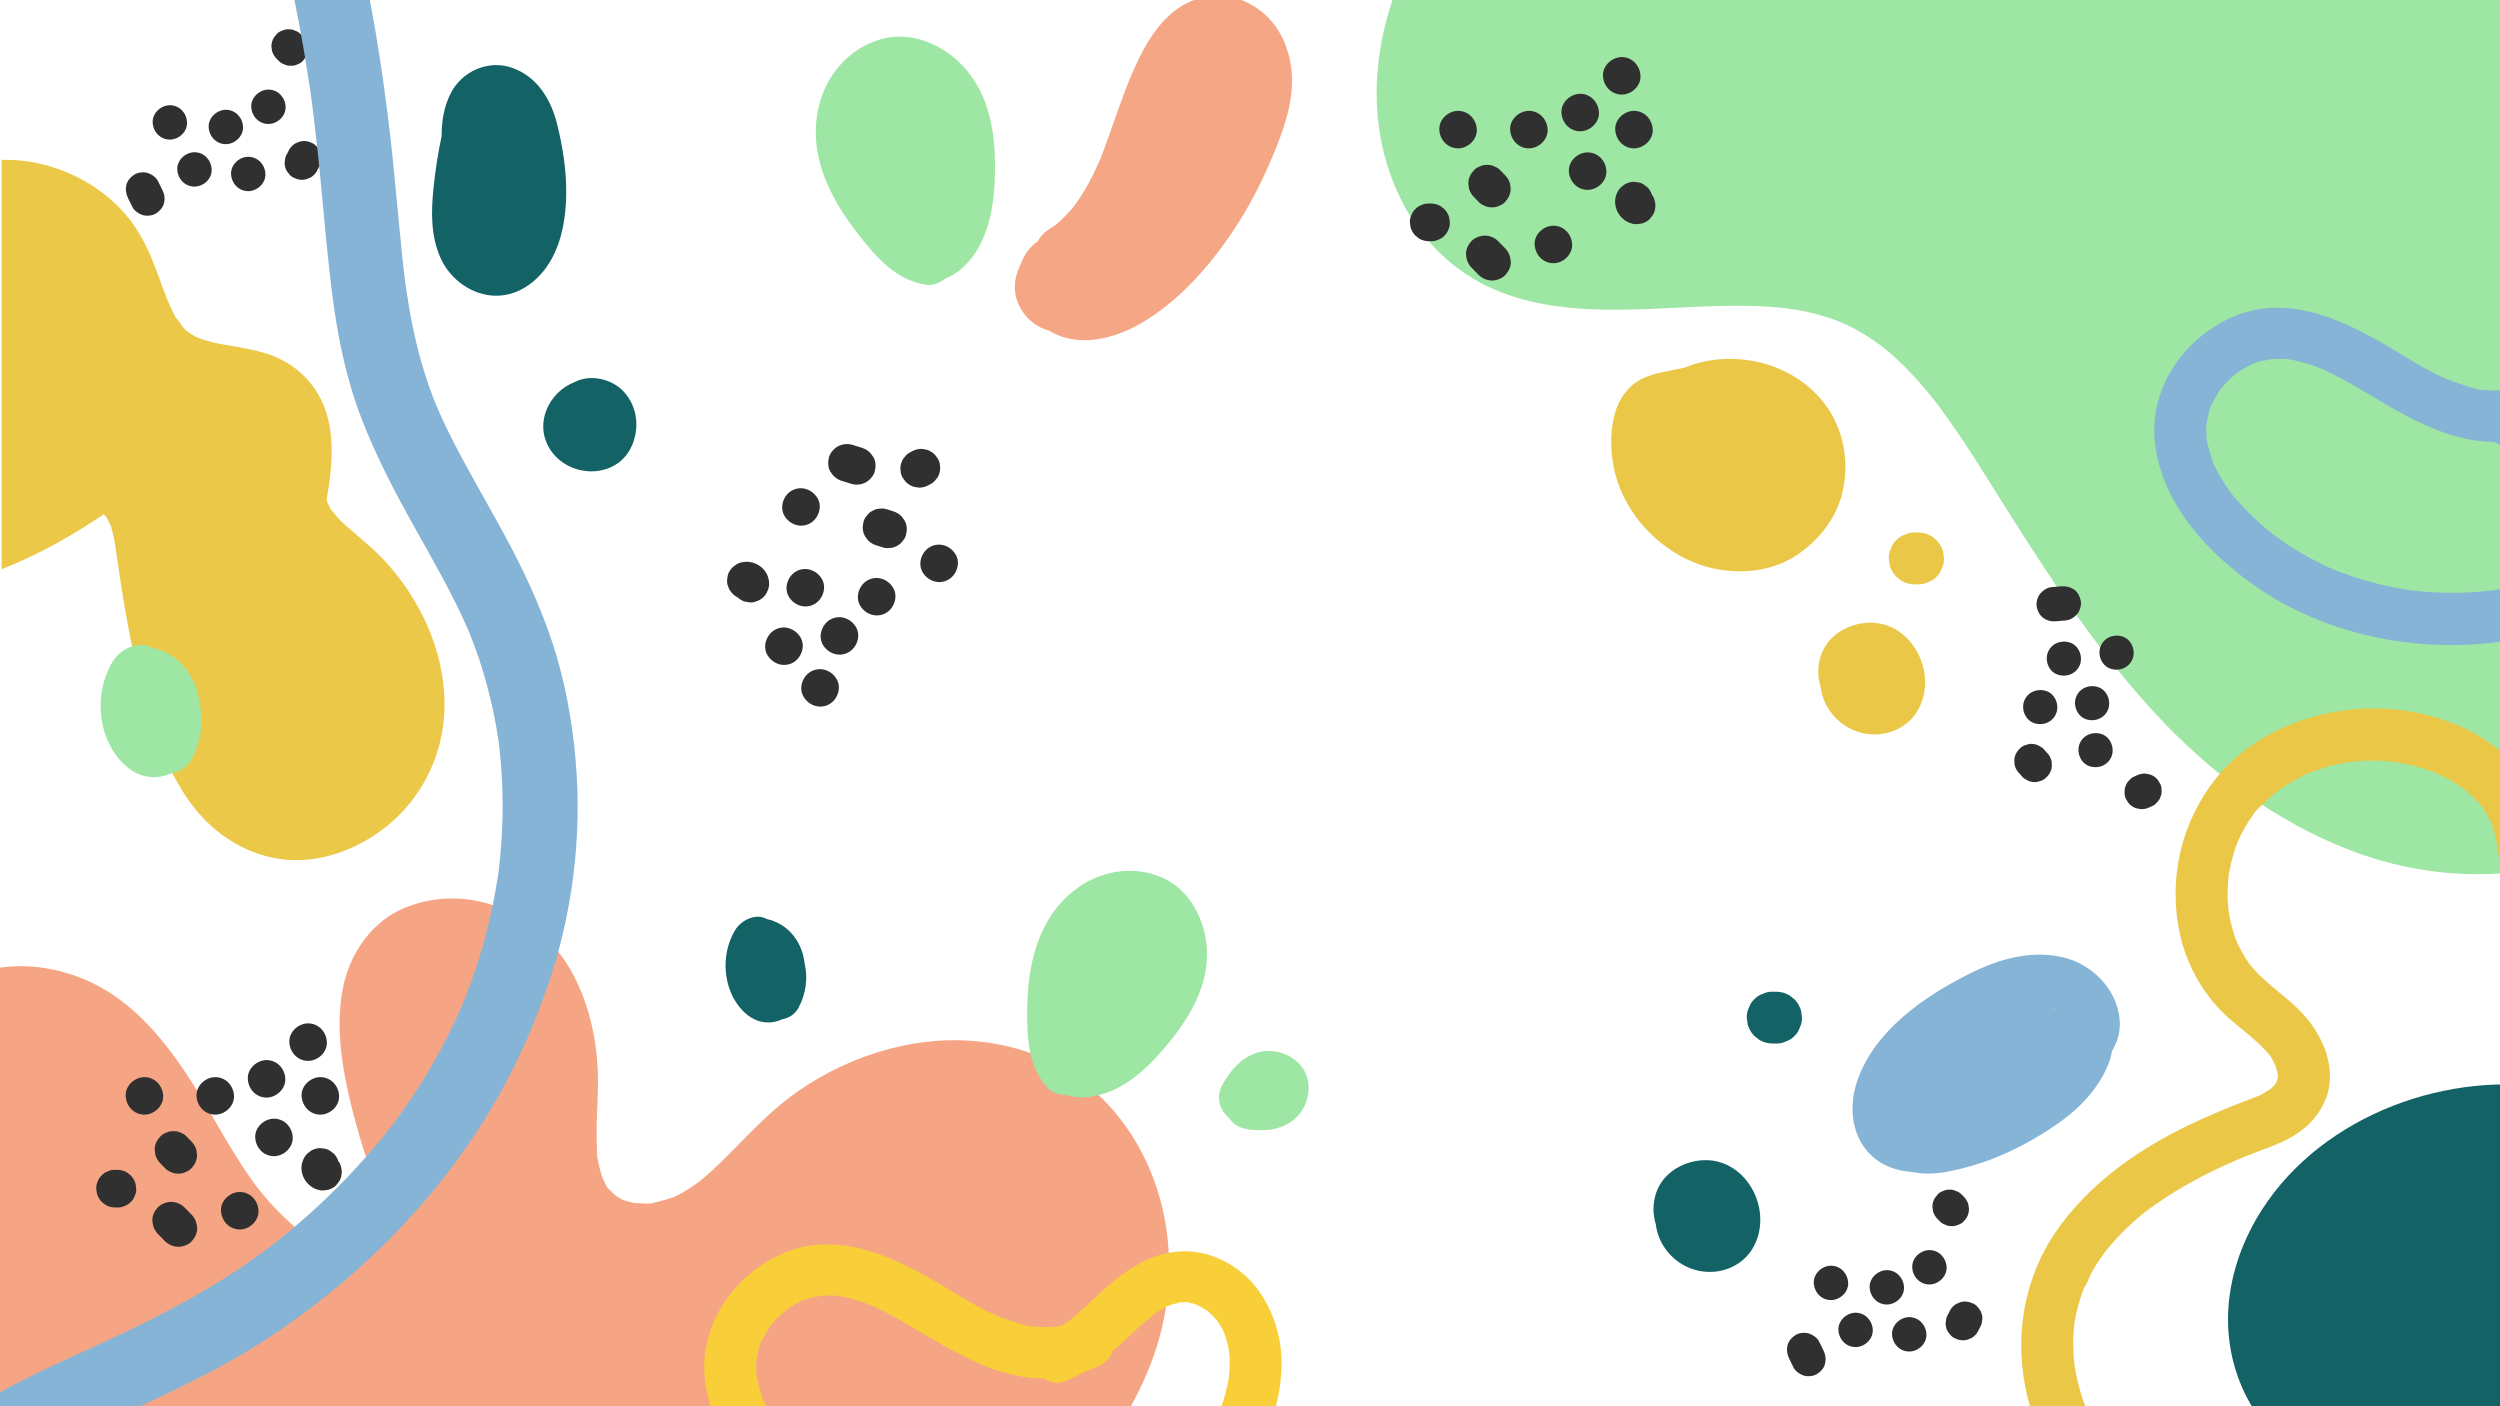 <?xml version="1.0" encoding="utf-8"?>
<svg id="master-artboard" viewBox="0 0 1920 1080" version="1.0" xmlns="http://www.w3.org/2000/svg" x="0px" y="0px" width="1920px" height="1080px" enable-background="new 0 0 1400 1400" xmlns:xlink="http://www.w3.org/1999/xlink"><rect id="ee-background" x="0" y="0" width="1920" height="1080" style="fill: white; fill-opacity: 0; pointer-events: none;"/>

<defs>
		<path d="M 0 0 H 1400 V 1400 H 0 V 0 Z" id="SVGID_1_"/>
	</defs><clipPath id="SVGID_2_">
		<use overflow="visible" xlink:href="#SVGID_1_"/>
	</clipPath><path clip-path="url(#SVGID_2_)" fill="#F8CF39" d="M1731.6,66.2c-19.5-59-49.8-113.8-89.9-161.3c-39.2-46.5-87.8-85-139.6-116.6&#10;&#9;&#9;c-52.7-32.1-109.6-57.7-167.7-78.4c-59.5-21.2-121.1-36.7-183.7-45.3c-128.2-17.6-259.8-6.5-379.3,44.8&#10;&#9;&#9;c-29.2,12.5-57.3,27.8-82.6,47.1c-24.2,18.5-44.9,39.8-63.1,64.2c-32.1,43.3-52.9,94.9-64.6,147.4c-15,31.7-25.3,65.3-26.5,100.7&#10;&#9;&#9;c-1.9,56.8,21.2,115.3,70.2,146.7c47,30.1,105.4,27.4,158.8,24.8c27.4-1.3,54.9-2.8,82.2,0c1.4,0.1,2.7,0.3,4,0.5&#10;&#9;&#9;c0.6,0.1,1.5,0.2,1.9,0.2c3.1,0.5,6.3,1,9.4,1.6c6.8,1.3,13.5,3,20.1,5.2c2.7,0.9,5.5,1.8,8.2,2.9c0.4,0.2,3.8,1.6,3.1,1.3&#10;&#9;&#9;c1.2,0.5,2.4,1.1,3.5,1.6c6.6,3.2,12.9,6.8,19,10.9c2.1,1.4,4.2,2.9,6.2,4.4c0.1,0.1,2.7,2,2.9,2.2c1.4,1.1,2.8,2.3,4.2,3.5&#10;&#9;&#9;c5.3,4.6,10.4,9.4,15.3,14.5c4.5,4.7,8.8,9.5,13,14.5c2.1,2.5,4.2,5.1,6.2,7.7c0.3,0.4,2.1,2.8,2.2,2.9c1.1,1.5,2.2,3,3.4,4.5&#10;&#9;&#9;c17.9,24.4,33.6,50.4,49.7,75.9c34.6,54.7,70.2,109.5,114.3,157.2c41.8,45.2,92.1,82.8,149.8,105.1c55.9,21.6,117.4,24.4,174.8,7.2&#10;&#9;&#9;c115-34.4,205.1-133.2,253.5-240.2C1761.4,311.6,1770.4,183.7,1731.6,66.2z" style="fill: rgb(158, 230, 163);" transform="matrix(1, 0, 0, 1, 522.753, -3.887)"/><path clip-path="url(#SVGID_2_)" fill="#F8CF39" d="M908,318.1c-11.2-18.1-29.4-30.8-49.7-36.7c-19.9-5.8-42.6-5.2-62,2.9&#10;&#9;&#9;c-2.4,0.5-4.9,1-7.3,1.5c-12,2.4-24.2,4.1-33.7,12.6c-16.3,14.7-17.3,41.4-13.6,61.5c7.1,38.6,41,72.2,79.6,79.2&#10;&#9;&#9;c21.2,3.8,43.5,1.1,61.7-11.2c16.8-11.4,30.2-28.5,34.7-48.6C922.3,358.7,919.2,336.2,908,318.1z" style="fill: rgb(235, 199, 71);" transform="matrix(1, 0, 0, 1, 497.49, -1.943)"/><g clip-path="url(#SVGID_2_)" transform="matrix(-1, 0, 0, 1, 1349.974, -52.47)">
		<path fill="#F1C5C4" d="M565.8,254.9c-2.3-7-7-13.1-13-17.2c-1.6-3.4-4.2-6.3-7.7-8.6c-1.7-1.1-3.4-2.2-5.1-3.4&#10;&#9;&#9;&#9;c0.1,0.1,0.1,0.1,0.2,0.2c-0.1-0.1-0.2-0.2-0.3-0.2c0,0,0,0-0.1,0c-0.3-0.2-0.9-0.7-1.2-1c-0.1-0.1-0.2-0.2-0.3-0.3&#10;&#9;&#9;&#9;c-3.4-2.9-6.5-6-9.5-9.3c-1.2-1.4-2.3-2.8-3.6-4.2c-0.1-0.1-0.1-0.1-0.1-0.1c-0.5-0.7-1-1.4-1.5-2.1c-2.5-3.4-4.7-7-6.9-10.6&#10;&#9;&#9;&#9;c-4.2-7.1-7.8-14.5-11.1-22c-0.3-0.6-0.4-1-0.6-1.3c-0.2-0.4-0.3-0.9-0.5-1.3c-0.9-2.2-1.8-4.5-2.6-6.8c-1.7-4.5-3.3-9.1-4.9-13.6&#10;&#9;&#9;&#9;c-6.7-19-13.1-38.1-22-56.2c-8-16.3-19.3-33.1-35.9-41.7c-19.8-10.3-41.3-7.3-58.4,6.5c-15.4,12.4-22.9,32.7-23,52.1&#10;&#9;&#9;&#9;c-0.1,20.2,6.9,39.5,14.6,57.9c7.1,17,15.2,33.6,25,49.3c19,30.5,44.3,60.8,75.6,79.3c17.8,10.5,41.2,17.6,61.6,10.7&#10;&#9;&#9;&#9;c3.4-1.2,6.7-2.7,9.8-4.6c8.7-2.4,16.7-8.1,21.5-16.5C572.8,278.4,571.5,265.8,565.8,254.9z" style="fill: rgb(245, 166, 132);"/>
		<path fill="#F1C5C4" d="M540,225.8c-1.5-1.4-1.6-1.4-1.3-1.1C539.1,225.1,539.5,225.4,540,225.8&#10;&#9;&#9;&#9;C539.9,225.7,539.9,225.8,540,225.8z" style="fill: rgb(245, 166, 132);"/>
	</g><path clip-path="url(#SVGID_2_)" fill="#F8CF39" d="M981.9,452.2c-0.2-1.8-0.5-3.5-0.7-5.3c-1-3.4-2.7-6.3-5.1-8.8&#10;&#9;&#9;c-1.3-1-2.7-2.1-4-3.1c-3.1-1.8-6.5-2.7-10.1-2.7h-2.6c-2.8-0.1-5.3,0.5-7.7,1.7c-2.5,0.8-4.6,2.2-6.4,4.1c-2,1.8-3.3,4-4.1,6.4&#10;&#9;&#9;c-1.3,2.4-1.8,5-1.7,7.7c0.2,1.8,0.5,3.5,0.7,5.3c1,3.4,2.7,6.3,5.1,8.8c1.3,1,2.7,2.1,4,3.1c3.1,1.8,6.5,2.7,10.1,2.7h2.6&#10;&#9;&#9;c2.8,0.1,5.3-0.5,7.7-1.7c2.5-0.8,4.6-2.2,6.4-4.1c2-1.8,3.3-4,4.1-6.4C981.4,457.6,982,455,981.9,452.2z" style="fill: rgb(235, 199, 71);" transform="matrix(1, 0, 0, 1, 511.093, -23.32)"/><path clip-path="url(#SVGID_2_)" fill="#F8CF39" d="M861.1,464.8c-16,1.6-30.8,11.6-34.8,27.8c-1.8,7.3-1.5,14.6,0.6,21.3&#10;&#9;&#9;c0.7,5.9,2.7,11.6,5.8,16.5c7.5,12,20.2,19.6,34.4,20c14.2,0.5,28.2-6.7,35-19.5C917.6,502,895.5,461.4,861.1,464.8z" style="fill: rgb(235, 199, 71);" transform="matrix(1, 0, 0, 1, 571.336, 13.603)"/><path clip-path="url(#SVGID_2_)" fill="#4CABD4" d="M1333.4,762.1c-0.2-1.8-0.5-3.5-0.7-5.3c-1-3.4-2.7-6.3-5.1-8.8&#10;&#9;&#9;c-1.3-1-2.7-2.1-4-3.1c-3.1-1.8-6.5-2.7-10.1-2.7h-2.6c-2.8-0.1-5.3,0.5-7.7,1.7c-2.5,0.8-4.6,2.2-6.4,4.1c-2,1.8-3.3,4-4.1,6.4&#10;&#9;&#9;c-1.3,2.4-1.8,5-1.7,7.7c0.2,1.8,0.5,3.5,0.7,5.3c1,3.4,2.7,6.3,5.1,8.8c1.3,1,2.7,2.1,4,3.1c3.1,1.8,6.5,2.7,10.1,2.7h2.6&#10;&#9;&#9;c2.8,0.1,5.3-0.5,7.7-1.7c2.5-0.8,4.6-2.2,6.4-4.1c2-1.8,3.3-4,4.1-6.4C1332.9,767.4,1333.5,764.8,1333.4,762.1z" style="fill: rgb(18, 98, 102);" transform="matrix(1, 0, 0, 1, 50.526, 19.433)"/><path clip-path="url(#SVGID_2_)" fill="#4CABD4" d="M1212.6,774.6c-16,1.6-30.8,11.6-34.8,27.8c-1.8,7.3-1.5,14.6,0.6,21.3&#10;&#9;&#9;c0.7,5.9,2.7,11.6,5.8,16.5c7.5,12,20.2,19.6,34.4,20c14.2,0.5,28.2-6.7,35-19.5C1269.1,811.8,1247,771.2,1212.6,774.6z" style="fill: rgb(18, 98, 102);" transform="matrix(1, 0, 0, 1, 93.279, 116.599)"/><g clip-path="url(#SVGID_2_)" transform="matrix(1, 0, 0, 1, -1.943, -303.158)">
		<path fill="#F1C5C4" d="M874.7,1180.8c-13.1-22.4-31.4-41.9-53.6-55.6c-21.8-13.5-46.7-20.6-72.1-22.6&#10;&#9;&#9;&#9;c-49.4-4-101.2,13.6-140.5,43.2c-21.8,16.5-39.1,37.1-59,55.7c-2.2,2.1-4.5,4.1-6.9,6.1c-1.1,0.9-2.1,1.8-3.2,2.7&#10;&#9;&#9;&#9;c-0.3,0.2-0.5,0.4-0.6,0.5c-0.2,0.1-0.4,0.3-0.6,0.4c-5.5,3.9-11.1,7.6-17.3,10.6c-0.2,0.1-0.6,0.3-0.9,0.5&#10;&#9;&#9;&#9;c0.1-0.1,0.1-0.1,0.2-0.2c-1.1,0.7-3,1.1-4.2,1.5c-2.3,0.8-4.7,1.5-7.1,2.1c-1.4,0.4-2.9,0.7-4.3,1c-0.5,0.1-1.2,0.3-1.8,0.5&#10;&#9;&#9;&#9;c-2.7,0.6-6.3,0.2-8.9,0.1c-1.4,0-2.9-0.2-4.3-0.2c0,0-0.1,0-0.1,0c-0.1,0-0.1,0-0.2,0c-2.3-0.5-4.6-1-6.8-1.7&#10;&#9;&#9;&#9;c-0.4-0.1-0.9-0.3-1.3-0.4c-1-0.4-1.4-0.5-1.3-0.5c-0.6-0.4-1.2-0.7-1.6-0.9c-1.2-0.7-2.4-1.5-3.6-2.2c0,0-0.1,0-0.1-0.1&#10;&#9;&#9;&#9;c-0.5-0.4-1-0.8-1.4-1.3c-1-0.9-2-1.9-2.9-3c-0.3-0.3-0.6-0.7-0.9-1c-1.4-1.7-1.2-1.4,0.6,0.9c-1.6-0.6-3.5-5.4-4.2-6.8&#10;&#9;&#9;&#9;c-0.3-0.6-0.7-1.7-1.1-2.2c0-0.1-0.1-0.2-0.1-0.4c-1.1-3-1.9-6.1-2.6-9.2c-0.3-1.4-0.6-2.7-0.8-4.1c-0.1-0.5-0.2-0.9-0.2-1.4&#10;&#9;&#9;&#9;c-0.3-2.2-0.3-1.9,0.1,1.1c-1-2.2-0.6-6.2-0.7-8.6c-0.3-5.9-0.3-11.8-0.2-17.7c0.2-11.8,1.1-23.7,1-35.5&#10;&#9;&#9;&#9;c-0.3-27.2-5.7-54.5-18.2-78.8c-12.7-24.9-33.3-43.8-59.4-53.8c-24-9.2-51.5-8.4-74.8,2.7c-23.7,11.3-39.3,36-43.8,61.3&#10;&#9;&#9;&#9;c-4.8,26.7-1.3,53.5,4.6,79.8c3.4,15,7.5,29.8,12.1,44.4c4.5,14.1,10.4,27.8,14.7,42c1,3.4,1.7,6.8,2.6,10.3&#10;&#9;&#9;&#9;c0.1,0.4,0.2,0.7,0.2,0.9c0,0.2,0,0.4,0,0.6c0.1,1.7,0.2,3.4,0.2,5.1c0,0.3,0,1.4,0.1,2.2c-0.2,1.3-0.8,2.8-1.1,4&#10;&#9;&#9;&#9;c0,0.1-0.1,0.2-0.1,0.4c-0.4,0.7-1.2,1.9-1.7,2.8c0.7-0.8,1.5-1.3-0.5,0.8c-0.1,0.2-0.1,0.3-0.1,0.3c0,0,0-0.1,0-0.1&#10;&#9;&#9;&#9;c-0.7,0.8-1.5,1.5-2.3,2.2c0,0-0.1,0-0.1,0.1c-1.1,0.6-2.1,1.3-3.2,1.9c-0.1,0-0.1,0.1-0.2,0.1c-0.9,0.2-2.6,1.1-3.1,1.2&#10;&#9;&#9;&#9;c-0.9,0.3-6.4,1-7.4,1.6c-1.3,0.1-2.6,0.2-3.9,0.2c-2.7,0-5.3-0.2-7.9-0.3c0,0,0,0-0.1,0c-1.2-0.2-2.5-0.5-3.7-0.7&#10;&#9;&#9;&#9;c-2.9-0.6-5.7-1.5-8.4-2.5c-1.2-0.4-2.4-0.9-3.6-1.3c-0.1,0-0.3-0.1-0.4-0.1c-0.1-0.1-0.3-0.1-0.4-0.2c-2.7-1.3-5.4-2.6-8.1-4.1&#10;&#9;&#9;&#9;c-2.6-1.5-5.2-3-7.7-4.7c-1.3-0.8-2.5-1.7-3.7-2.6c-0.8-0.6-1.6-1.2-2.4-1.8c-1.8-1.3-1.6-1.2,0.4,0.4c-1.8-0.5-4.5-3.7-5.8-4.9&#10;&#9;&#9;&#9;c-2.3-2-4.5-4.1-6.7-6.3c-4.8-4.7-9.3-9.7-13.5-14.8c-0.6-0.8-4.1-5.2-3.6-4.4c-1.6-2.1-3.2-4.2-4.7-6.4&#10;&#9;&#9;&#9;c-3.9-5.5-7.7-11.1-11.3-16.9c-13.9-22-25.9-45.2-40.5-66.9c-15.5-23-33.6-44.8-57.1-60c-20.5-13.3-45.8-20.9-70.2-20.6&#10;&#9;&#9;&#9;c-11.9,0.1-23.8,2.3-34.8,6.5c-4.6-0.9-9.5-0.2-14.3,2.1c-47.8,23.2-56.2,85-58.2,132.1c-2,48.8,4.6,98.4,19.5,144.9&#10;&#9;&#9;&#9;c15.3,47.6,39.2,92,71.7,130.1c34.9,40.9,79.7,70.9,129,91.5c51.9,21.7,107.8,32,163.6,37.4c58.7,5.6,117.9,5.3,176.5-1.4&#10;&#9;&#9;&#9;c59.7-6.9,118.6-19.6,175.2-39.9c54.3-19.4,106.8-44.3,152.2-80.2c43.5-34.4,78.7-80.9,94.6-134.4&#10;&#9;&#9;&#9;C906.4,1282.9,901.6,1226.8,874.7,1180.8z" style="fill: rgb(245, 165, 132);"/>
		<path fill="#F1C5C4" d="M296.2,1256.6c0.1-0.2,0.3-0.5,0.5-0.8c-0.3,0.3-0.6,0.7-0.6,1C296.1,1256.8,296.1,1256.7,296.2,1256.6&#10;&#9;&#9;&#9;C296.2,1256.7,296.2,1256.7,296.2,1256.6z" style="fill: rgb(245, 165, 132);"/>
	</g><path clip-path="url(#SVGID_2_)" fill="#F1C5C4" d="M587.8,986c-21.4-10.6-47.2-7.3-66.5,6.3c-24.2,17-34.6,43.4-38.1,72&#10;&#9;&#9;c-1.5,12.7-1.7,25.7-1.1,38.5c0.8,16.1,4.3,30.8,15,43.2c3.5,4,8.9,5.9,14.3,5.8c5.1,1.6,10.5,2.2,15.9,1.8&#10;&#9;&#9;c25.7-2.2,45.7-20.6,61.5-39.6c16.3-19.6,30.5-42.3,31.1-68.6C620.5,1022.3,609.3,996.7,587.8,986z" style="fill: rgb(158, 230, 163);" transform="matrix(1, 0, 0, 1, 307.044, -310.931)"/><path clip-path="url(#SVGID_2_)" fill="#F1C5C4" d="M84,225.6c-23.3,5.1-41.4,23.8-48,46.5c-8.3,28.4,0.1,55.5,15.3,80&#10;&#9;&#9;c6.8,10.9,14.8,21.1,23.2,30.8c10.7,12.1,22.6,21.4,38.7,24.4c5.2,1,10.6-1,14.8-4.4c5-1.9,9.6-4.9,13.5-8.5&#10;&#9;&#9;c18.7-17.8,22.8-44.7,23.3-69.3c0.5-25.5-2.7-52.1-18.6-73C132.2,233.5,107.6,220.5,84,225.6z" style="fill: rgb(158, 230, 163);" transform="matrix(1.042, 0, 0, 1.042, 592.405, -205.807)"/><path clip-path="url(#SVGID_2_)" fill="#4CABD4" d="M221.5,1097.4c-1.7-15.3-11.2-28.9-26.6-33.4c-0.6-0.2-1.3-0.3-1.9-0.4&#10;&#9;&#9;c-0.7-0.3-1.5-0.7-2.2-1c-8.1-3.3-18.4,2.2-22.6,9.2c-7.2,12.1-9.1,26.4-5.9,40.1c3.4,14.9,15.6,31.8,32.5,30.9&#10;&#9;&#9;c3.5-0.2,6.6-1.1,9.4-2.4c5.2-0.9,10-3.8,12.8-9.2C222.5,1120.8,224.2,1108.8,221.5,1097.4z" style="fill: rgb(18, 98, 102);" transform="matrix(1, 0, 0, 1, 396.437, -357.571)"/><path clip-path="url(#SVGID_2_)" fill="#F1C5C4" d="M723.5,1014.9c-8.4-8.6-21.9-11.9-33.3-7.8c-11.8,4.2-19.4,13.6-25.4,24.2&#10;&#9;&#9;c-5.3,9.4-2.2,19.4,5.4,25.9c0.2,0.2,0.3,0.5,0.5,0.7c4.1,5.4,9.2,7.1,15.7,7.9c12.6,1.5,25.6-0.2,35.2-9.4&#10;&#9;&#9;C732.7,1045.5,734.9,1026.5,723.5,1014.9z" style="fill: rgb(158, 230, 163);" transform="matrix(1, 0, 0, 1, 274.008, -198.219)"/><g clip-path="url(#SVGID_2_)" transform="matrix(1, 0, 0, 1, 520.81, -307.045)">
		<path fill="#F1C5C4" d="M1513.1,949.3C1513.1,949.3,1513.1,949.3,1513.1,949.3c0,0.3-0.1,0.6-0.1,1&#10;&#9;&#9;&#9;C1513.1,950,1513.1,949.6,1513.1,949.3z" style="fill: rgb(235, 199, 71);"/>
		<path fill="#F1C5C4" d="M1523.4,937.1C1521.5,938.4,1522.1,939.3,1523.4,937.1L1523.4,937.1z" style="fill: rgb(235, 199, 71);"/>
		<path fill="#F1C5C4" d="M1551.3,933.3C1551.3,933.3,1551.3,933.3,1551.3,933.3c-0.4,0-0.9,0-1.5-0.2&#10;&#9;&#9;&#9;C1550.2,933.3,1550.8,933.4,1551.3,933.3z" style="fill: rgb(235, 199, 71);"/>
		<path fill="#F1C5C4" d="M1510.5,958.9C1511,956.2,1510.7,957.8,1510.5,958.9L1510.5,958.9z" style="fill: rgb(235, 199, 71);"/>
		<path fill="#F1C5C4" d="M1732.5,966.8c-13.5-43.4-63.8-73-107.4-54.6c-9,3.8-16.8,9-24.4,14.8c-6.2-10.9-15.2-20.2-26.3-26.6&#10;&#9;&#9;&#9;c-21.1-12.3-47-11.8-68.1,0.3c-10.6,6.1-19.8,15-26.1,25.5c-6.8,11.3-8.8,23.7-10.1,36.6c-0.1,1.2-0.2,2.3-0.3,3.5&#10;&#9;&#9;&#9;c0,0.5-0.4,2.8-0.5,3.3c-0.4,2.1-1,4.1-1.5,6.1c0.1-0.1,0.1-0.2,0.2-0.1c0,0-0.1,0.3-0.3,0.7c-0.3,1.3-0.4,1.4-0.4,1&#10;&#9;&#9;&#9;c-0.1,0-0.3,0.2-0.5,0.4c-0.1,0.2-0.2,0.4-0.3,0.4c-0.6,1.2-1,1.3-1.1,1c-0.1,0.2-0.3,0.3-0.4,0.4c0.1,0,0.2,0,0.3,0&#10;&#9;&#9;&#9;c-0.1,0-0.3,0.1-0.4,0.2c0,0,0,0,0,0c-0.9,0.9-1.4,1.1-1.6,1.1c-0.7,0.4-1.5,0.7-2.1,1.1c-1.3,0.4-2.5,0.7-3.8,1.1&#10;&#9;&#9;&#9;c0.2,0,0.5,0.1,0.8,0.1c-0.3,0-0.6-0.1-1,0c-0.3,0.1-0.6,0.2-0.9,0.2c-0.8,0.2-1.3,0.1-1.2,0c-0.4,0-0.7,0.1-1,0.1&#10;&#9;&#9;&#9;c-0.5,0-1,0-1.5,0c-0.7-0.3-1.9-0.6-3-0.9c0.7,0.4,0.6,0.9-1.4-0.2c-0.1,0-0.2-0.1-0.3-0.2c-0.1,0-0.3,0-0.3,0c0.1,0,0.2,0,0.3,0&#10;&#9;&#9;&#9;c-0.5-0.3-1-0.6-1.4-0.8c-0.5-0.4-1.1-0.8-1.6-1.3c-0.1-0.2-0.3-0.4-0.4-0.7c-0.6-1-1.3-2-1.9-3.1c-0.2-0.3-0.5-0.9-0.8-1.3&#10;&#9;&#9;&#9;c-0.2-0.7-0.4-1.3-0.6-1.9c-1.7-5-2.7-10.2-3.5-15.3c-1.7-10-2.8-20.1-6.4-29.6c-4.5-11.9-10.7-22.2-19.1-31.8&#10;&#9;&#9;&#9;c-28.4-32.6-75.8-47.1-118-45c-42.3,2.1-85.8,19.7-112.9,53.3c-27.1,33.6-37.2,77.9-27.9,120c4.5,20.3,14.2,39.2,27.9,54.8&#10;&#9;&#9;&#9;c7.3,8.4,16.2,15.1,24.7,22.2c4.1,3.4,8.1,6.9,11.7,10.8c1.2,1.2,2.2,2.5,3.4,3.7c0.2,0.2,0.5,0.5,0.8,0.7c1.6,2,2.9,4.8,3.9,6.8&#10;&#9;&#9;&#9;c0.3,0.6,0.8,1.4,1.1,2.1c0.1,0.7,0.3,1.4,0.4,1.7c0.3,1,0.5,2,0.8,2.9c0.1,0.2,0.1,0.4,0.2,0.6c0.2,1.8,0.7,4.6-0.1,6&#10;&#9;&#9;&#9;c0.1-0.8,0.2-1.6,0.3-2.4c-0.2,1-0.4,1.9-0.7,2.9c0,0.1-0.1,0.3-0.1,0.4c-0.1,0.1-0.1,0.2-0.2,0.3c0,0.1-0.2,0.3-0.3,0.6&#10;&#9;&#9;&#9;c0.2-0.6-1.2,1.7-1.6,2.1c-0.7,0.7-1.4,1.3-2,2c-0.1,0.1-0.2,0.2-0.2,0.3c-0.1,0-0.1,0.1-0.2,0.1c-3.9,2.4-8,5.2-12.4,6.7&#10;&#9;&#9;&#9;c-0.5,0.2-1,0.3-1.3,0.4c-0.9,0.4-1.8,0.7-2.8,1.1c-2.3,0.9-4.5,1.7-6.8,2.6c-4.8,1.8-9.6,3.8-14.3,5.8&#10;&#9;&#9;&#9;c-10.5,4.4-20.9,9-31.1,14.1c-37.2,18.7-71.9,43.9-95.9,78.4c-25.9,37.3-33,83.8-22.3,127.7c23,94,113.8,147.8,202.8,166.3&#10;&#9;&#9;&#9;c95.7,20,200.1,6.1,285.4-42.7c42.6-24.4,78.5-59.5,96.3-106c9.1-23.9,11.5-49.7,7.5-74.9c-3.9-24.7-14.7-47.6-24.7-70.2&#10;&#9;&#9;&#9;c-1.2-2.7-2.4-5.5-3.6-8.2c-0.7-1.5-1.3-3.1-2-4.6c-0.1-0.1-0.1-0.3-0.2-0.5c-2.4-5.9-4.7-11.9-6.7-18c-1.6-5-3.1-10.1-4.2-15.2&#10;&#9;&#9;&#9;c-0.7-2.8-1.2-5.7-1.7-8.5c-0.1-0.6-0.6-5.2-0.4-2.8c-0.1-1.3-0.3-2.6-0.4-3.9c-0.4-5.4-0.4-10.8,0-16.1c0.1-0.7,0.3-2.4,0.3-2.6&#10;&#9;&#9;&#9;c0.1-0.7,0.3-1.4,0.4-2.1c0.6-3,1.4-6,2.4-8.9c0,0,0.5-1.3,0.8-2.3c0.3-0.8,0.9-1.9,0.9-2.1c1-1.9,2-3.8,3.1-5.7&#10;&#9;&#9;&#9;c0.9-1.5,1.9-2.9,2.9-4.3c-0.1,0-0.1,0-0.1,0c0,0,0.1-0.1,0.3-0.2c0.2-0.3,0.4-0.5,0.6-0.8c0.9-1.2,0.8-0.9,0.4-0.3&#10;&#9;&#9;&#9;c0.5-0.7,1.1-1.4,1.2-1.6c2.8-3.2,5.8-6.2,9-8.9c0.2-0.2,1.8-1.7,3.1-2.8c0.2-0.1,0.5-0.3,1.3-0.9c1.2-0.9,2.5-1.8,3.7-2.6&#10;&#9;&#9;&#9;c7.3-5.1,15-9.5,22.7-13.8c15.9-8.9,32.4-17.1,47.2-27.8c17.9-13,33.1-28.8,42-49.3C1736.2,1015.1,1739.7,990.1,1732.5,966.8z&#10;&#9;&#9;&#9; M1696.3,996.4c0,1-0.1,2-0.2,3c0,0.1,0,0.4-0.1,0.8c-0.1,0.6-0.3,2.6-0.4,2.8c-0.2,1-0.4,2-0.6,2.9c-0.7,2.9-1.5,5.9-2.4,8.7&#10;&#9;&#9;&#9;c-0.5,1.7-1,3.5-1.8,5.1c-0.3,0.6-0.6,1.1-0.7,1.4c-0.4,0.9-0.9,1.8-1.4,2.7c-1.2,2.2-2.4,4.4-3.8,6.6c-0.9,1.4-2,3.7-3.3,5.3&#10;&#9;&#9;&#9;c-0.4,0.3-0.8,0.7-1.2,1.1c-0.8,1-1.6,1.9-2.5,2.8c-1.4,1.5-2.9,3-4.4,4.5c-1.4,1.4-2.9,2.7-4.4,4c-0.8,0.7-1.7,1.4-2.5,2.1&#10;&#9;&#9;&#9;c-0.2,0.2-0.4,0.3-0.5,0.5c0,0-0.1,0.1-0.1,0.1c-6.9,5-14,9.6-21.4,13.9c-15.2,8.8-31,16.5-45.7,26c-16.1,10.5-30.9,23.2-41,39.8&#10;&#9;&#9;&#9;c-13.3,21.8-15.6,47.3-12.1,72.1c3.4,24,12.8,46.1,22.5,68.1c2.2,4.9,4.4,9.8,6.5,14.8c0.1,0.3,1.2,2.8,1.4,3.3&#10;&#9;&#9;&#9;c0.3,0.6,0.5,1.2,0.8,1.9c1.2,3,2.4,6.1,3.6,9.1c4,10.9,7,21.8,9.1,33.2c0,0,0,0,0,0c0.2,1.7,0.3,3.4,0.5,5.1&#10;&#9;&#9;&#9;c0.1,2.2,0.2,4.4,0.2,6.7c0,2.8-0.1,5.5-0.2,8.3c-0.1,1.1-0.2,2.2-0.3,3.3c-0.1,0.8-0.2,1.7-0.3,2.5c-1.9,10.5-4.6,20.5-8.5,30.4&#10;&#9;&#9;&#9;c-0.1,0.1-0.1,0.2-0.1,0.3c-0.7,1.5-1.4,3.1-2.1,4.6c-1,2-2,4-3.1,6c-2.8,5.2-5.9,10.2-9.3,15c-0.8,1.2-1.6,2.3-2.4,3.4&#10;&#9;&#9;&#9;c-0.1,0.2-0.4,0.5-0.6,0.8c-1.5,1.9-3,3.8-4.6,5.6c-3.6,4.2-7.5,8.2-11.5,12.1c-3.6,3.5-7.3,6.8-11.2,10c-1.3,1.1-2.6,2.1-3.9,3.2&#10;&#9;&#9;&#9;c-0.1,0.1-0.2,0.1-0.3,0.2c-2.3,1.7-4.7,3.5-7,5.1c-8.9,6.3-18.3,11.9-27.9,17.1c-4.4,2.4-8.9,4.7-13.5,6.8&#10;&#9;&#9;&#9;c-2.5,1.2-5.1,2.4-7.6,3.5c-1.1,0.5-2.1,1-3.2,1.4c-0.6,0.3-2,0.9-2.7,1.2c-10.5,4.4-21.3,8.3-32.2,11.7&#10;&#9;&#9;&#9;c-10.7,3.3-21.5,6.2-32.4,8.7c-5.7,1.3-11.5,2.4-17.3,3.4c-2.3,0.4-4.6,0.8-7,1.2c-1.7,0.3-3.5,0.5-5.2,0.8&#10;&#9;&#9;&#9;c-0.4,0.1-0.6,0.1-0.8,0.1c-0.2,0-0.5,0.1-0.8,0.1c-22.8,2.8-45.7,3.8-68.7,2.7c-5.3-0.2-10.6-0.6-15.8-1.1&#10;&#9;&#9;&#9;c-2.9-0.3-5.9-0.5-8.8-0.9c-1.2-0.1-2.3-0.3-3.5-0.4c-0.7-0.1-2.1-0.3-2.8-0.3c-11.3-1.6-22.5-3.7-33.6-6.2&#10;&#9;&#9;&#9;c-10.3-2.4-20.5-5.2-30.5-8.5c-5.2-1.7-10.3-3.5-15.4-5.4c-2-0.8-4-1.6-6.1-2.4c-0.3-0.1-0.5-0.2-0.8-0.3&#10;&#9;&#9;&#9;c-0.1-0.1-0.3-0.1-0.5-0.2c-1.5-0.7-3-1.3-4.5-2c-9.4-4.2-18.5-9-27.3-14.2c-4.4-2.6-8.7-5.4-12.9-8.3c-2-1.4-4-2.8-5.9-4.2&#10;&#9;&#9;&#9;c-0.9-0.7-1.8-1.4-2.7-2c-0.7-0.6-1.4-1.1-2.2-1.7c-7.9-6.4-15.4-13.5-22.3-21c-1.8-2-3.6-4-5.3-6c-0.7-0.8-1.3-1.6-2-2.5&#10;&#9;&#9;&#9;c-0.1-0.1-0.2-0.2-0.2-0.3c0,0,0,0,0-0.1c-3.3-4.5-6.5-9.1-9.4-13.9c-2.5-4.1-4.8-8.3-7-12.6c-1.2-2.4-2.3-4.8-3.4-7.2&#10;&#9;&#9;&#9;c-0.1-0.2-0.2-0.5-0.3-0.7c-0.5-1.1-0.9-2.2-1.3-3.3c-3.8-9.9-6.6-20.1-8.4-30.5c-0.1-0.3-0.2-1-0.4-1.7c0-0.2,0-0.5,0-0.8&#10;&#9;&#9;&#9;c-0.3-2.6-0.5-5.2-0.7-7.8c-0.3-5.2-0.4-10.5-0.1-15.7c0.1-2.6,0.4-5.2,0.6-7.8c0-0.2,0-0.5,0-0.7c0.1-0.8,0.3-1.7,0.5-2.5&#10;&#9;&#9;&#9;c0.9-5.3,2.2-10.6,3.8-15.7c0.6-1.8,1.2-3.6,1.8-5.5c0.4-1.1,0.8-2.2,1.3-3.4c0,0.1-0.1,0.1-0.1,0.2c0.1-0.1,0.1-0.1,0.1-0.2&#10;&#9;&#9;&#9;c0.1-0.2,0.2-0.4,0.2-0.6c0.4-1.1,1.1-1.6,0.7-0.8c2-3.4,3.3-7.6,5.2-11c2.2-3.9,4.5-7.7,7.1-11.3c1.2-1.7,2.4-3.3,3.6-5&#10;&#9;&#9;&#9;c0,0,0,0,0,0c0.9-1.1,1.8-2.2,2.7-3.3c6-7.1,12.5-13.7,19.5-19.9c1.8-1.6,3.6-3.2,5.5-4.7c0.7-0.6,1.5-1.2,2.3-1.8&#10;&#9;&#9;&#9;c0.1-0.1,0.6-0.5,1.1-0.9c0.7-0.5,1.7-1.3,1.7-1.3c0.8-0.6,1.6-1.2,2.4-1.7c2.2-1.6,4.4-3.1,6.6-4.6c16-10.9,33.1-20.1,50.7-28.1&#10;&#9;&#9;&#9;c2-0.9,4.1-1.8,6.1-2.7c1.1-0.5,2.1-0.9,3.2-1.4c0.1,0,0.1-0.1,0.2-0.1c4.5-1.9,9.1-3.7,13.6-5.4c10-3.8,20.5-7.4,29.6-13.1&#10;&#9;&#9;&#9;c11.2-7.1,19.9-16.8,24.4-29.4c4-11.4,3-25.1-1.2-36.3c-4.6-12.1-11.6-22.4-20.9-31.4c-7.8-7.6-16.7-14.1-24.8-21.4&#10;&#9;&#9;&#9;c-3.6-3.2-7-6.6-10.2-10.3c-0.2-0.3-0.5-0.6-0.8-1c-0.2-0.2-0.5-0.5-0.8-0.9c0,0-0.1-0.1-0.1-0.1c0,0-0.1-0.1-0.1-0.1&#10;&#9;&#9;&#9;c0,0,0.1,0,0.1,0.1c-1.4-2-2.8-4-4.1-6.1c-2.1-3.5-3.9-7.1-5.8-10.8c-0.1-0.1-0.1-0.2-0.1-0.3c-0.3-0.8-0.6-1.7-1-2.5&#10;&#9;&#9;&#9;c-0.9-2.3-1.6-4.7-2.3-7.1c-1.2-4.2-2.2-8.4-2.9-12.7c-0.1-0.4-0.1-0.9-0.2-1.3c-0.1-0.3-0.1-0.6-0.1-0.8c0,0,0,0,0-0.1&#10;&#9;&#9;&#9;c0-0.2-0.1-0.3-0.1-0.5c0,0.1,0.1,0.2,0.1,0.3c-0.3-2.4-0.4-4.9-0.6-7.4c-0.2-4.1-0.2-8.3,0.1-12.4c0.1-2.3,0.4-4.6,0.6-6.9&#10;&#9;&#9;&#9;c0.1-0.9,0.1-1.3,0.1-1.4c0.2-0.6,0.3-1.1,0.4-1.5c0.8-4.6,1.9-9.1,3.2-13.5c0.6-2,1.2-4,1.9-5.9c0.4-1.1,0.8-2.2,1.2-3.2&#10;&#9;&#9;&#9;c0.1-0.1,0.1-0.3,0.1-0.4c1.7-3.8,3.6-7.5,5.6-11c1.2-2,2.4-4,3.7-5.9c0.5-0.8,1-1.5,1.6-2.3c0.5-0.8,1.1-1.5,1.6-2.2&#10;&#9;&#9;&#9;c-0.5,0.6-1,1.2-1.4,1.8c2.3-3.9,6.3-7.5,9.5-10.6c1.4-1.3,2.8-2.7,4.2-3.9c1.1-1,2.1-1.9,3.2-2.8c0.2-0.2,0.4-0.4,0.7-0.5&#10;&#9;&#9;&#9;c1.7-0.7,3.6-2.7,5-3.7c1.8-1.2,3.6-2.4,5.4-3.5c4.1-2.5,8.3-4.8,12.6-6.8c0.6-0.3,1.2-0.6,1.9-0.9c0.2-0.1,0.6-0.2,1.2-0.5&#10;&#9;&#9;&#9;c2.2-0.9,4.5-1.7,6.7-2.5c4.6-1.5,9.2-2.9,13.9-4c3.4-0.8,7-1.1,10.4-1.8c0.4-0.1,1.2-0.4,1.9-0.4c0.1,0,0.3-0.1,0.4-0.1&#10;&#9;&#9;&#9;c-0.1,0-0.2,0.1-0.4,0.1c0,0,0.1,0,0.1,0c1.2-0.1,2.4-0.2,3.6-0.3c2.4-0.2,4.8-0.3,7.2-0.4c4.8-0.2,9.7-0.1,14.5,0.2&#10;&#9;&#9;&#9;c1.9,0.1,3.9,0.3,5.8,0.5c0.9,0.1,1.9,0.2,2.8,0.3c0.4,0.1,1.1,0.2,1.9,0.4c9.1,1.5,18,3.9,26.6,7.2c0.1,0,0.7,0.3,1.3,0.5&#10;&#9;&#9;&#9;c0.8,0.3,2.1,0.9,2.2,0.9c2.3,1,4.5,2.2,6.7,3.3c4.4,2.4,8.7,5,12.7,7.9c0.5,0.4,2.2,1.3,2.4,1.8c-0.6-0.4-1.1-0.9-1.7-1.3&#10;&#9;&#9;&#9;c0.6,0.5,1.2,0.9,1.7,1.4c1.7,1.4,3.4,2.9,5,4.4c1.8,1.7,3.5,3.5,5.1,5.3c0.6,0.7,1.3,1.5,1.9,2.2c0.1,0.1,0.1,0.2,0.2,0.2&#10;&#9;&#9;&#9;c0.1,0.1,0.1,0.2,0.2,0.3c2.5,3.9,4.7,7.7,6.9,11.8c0,0,0,0,0,0.1c0.3,0.9,0.7,1.8,1,2.8c0.9,2.9,1.7,5.8,2.3,8.7&#10;&#9;&#9;&#9;c2,9.4,2.8,19.1,5.2,28.5c2.9,11.4,8.3,23.2,17.1,31.2c8.8,7.9,19,11.9,30.7,13.3c20.2,2.4,41.9-7.7,52.5-25.2&#10;&#9;&#9;&#9;c7-11.5,7.9-25.4,9-38.5c0-0.1,0-0.3,0.1-0.4c0,0.2-0.1,0.4-0.1,0.6c0.2-1.1,0.4-2.3,0.6-3.4c0.3-1.3,1.6-3.9,1.9-5.8&#10;&#9;&#9;&#9;c-0.3,1-1.2,1.3-0.2-0.3c0.1-0.2,0.2-0.4,0.3-0.6c0-0.1,0-0.2,0-0.3c0,0.1,0,0.2,0,0.2c0.5-1,1-2,1.6-3c0.5-0.8,1-1.6,1.5-2.3&#10;&#9;&#9;&#9;c0.1-0.1,0.1-0.2,0.2-0.3c0,0,0.1-0.1,0.1-0.1c1.6-1.7,3.1-3.4,4.9-5c0.5-0.5,1.9-1.3,2.1-1.8c-0.1,0.1-0.1,0.2-0.2,0.3&#10;&#9;&#9;&#9;c0,0,0.1-0.1,0.1-0.1c1.8-1.2,3.6-2.2,5.5-3.2c0.5-0.3,4.4-1.5,1.4-0.7c-3,0.7,1.6-0.4,2.2-0.6c0.9-0.3,5.4-2,6.1-1.4&#10;&#9;&#9;&#9;c-0.9,0.1-1.7,0.2-2.6,0.3c0.9-0.1,1.9-0.2,2.8-0.2c0.9,0,1.9-0.1,2.8,0c0.9,0,1.8,0.1,2.8,0.1c0.1,0,0.2,0.1,0.3,0.1&#10;&#9;&#9;&#9;c1,0.3,3.4,1.3,5.1,1.8c-0.7-0.4-0.7-0.9,1.3,0.1c0.1,0,0.1,0.1,0.2,0.1c0,0,0.1,0,0.1,0c0,0-0.1,0-0.1,0c1,0.5,1.9,1,2.9,1.5&#10;&#9;&#9;&#9;c0.8,0.5,1.6,1,2.4,1.5c0.2,0.1,1.4,1.1,2,1.5c0.3,0.3,0.6,0.5,0.6,0.6c0.7,0.6,1.4,1.3,2,1.9c0.8,0.8,1.6,1.7,2.4,2.6&#10;&#9;&#9;&#9;c0.2,0.2,0.3,0.4,0.5,0.5c1.4,1.7,1.2,1.4-0.5-0.7c1.3,0.6,2.7,4.1,3.4,5.3c0.2,0.3,0.6,0.9,1,1.5c0.1,0.2,0.1,0.4,0.2,0.7&#10;&#9;&#9;&#9;c0.2,0.6,0.4,1.2,0.6,1.8c-5.7,6.3-7.6,16.1-2.7,23.6c5.8,8.9,17.8,13,27.4,7.2c10-6.1,18.8-13.8,27.8-21.2c0.8-0.7,1.6-1.3,2.4-2&#10;&#9;&#9;&#9;c0,0,0.7-0.5,1.3-1c0.7-0.5,2-1.6,2.1-1.6c0.8-0.6,1.7-1.2,2.5-1.8c2.1-1.5,4.3-2.8,6.6-4.1c0.9-0.5,1.8-1,2.7-1.5&#10;&#9;&#9;&#9;c0.9-0.5,1.9-0.9,2.8-1.3c-0.6,0.3-1.3,0.6-1.9,0.8c1.3-1.1,5-1.7,6.6-2c0.7-0.2,1.3-0.3,2-0.4c1.9,0.2,4-0.2,5.9-0.2&#10;&#9;&#9;&#9;c0.2,0,1.7,0.1,2.8,0.2c-1.1-0.2-2.1-0.5,0.8,0c0.3,0,0.4,0,0.4,0c0,0-0.1,0-0.1,0.1c0,0,0,0,0.1,0c3.1,0.6,6,1.8,9,2.7&#10;&#9;&#9;&#9;c0,0,0.9,0.2,1.7,0.5c0.3,0.1,0.5,0.1,0.8,0.2c-0.3-0.1-0.5-0.1-0.7-0.2c0.1,0,0.1,0.1,0.2,0.1c1,0.5,2,1,3,1.6&#10;&#9;&#9;&#9;c2,1.1,3.9,2.3,5.8,3.6c0.4,0.3,3.5,3.1,1.3,0.9c-2.3-2.3,0.8,0.8,1.1,1c1.5,1.4,3,2.8,4.4,4.3c0.8,0.8,1.5,1.7,2.3,2.5&#10;&#9;&#9;&#9;c2.5,2.7-0.3-0.7-0.6-0.9c1.8,1.3,3.4,5,4.5,6.8c0.5,0.9,2.8,3.9,2.5,4.8c-0.3-0.8-0.6-1.5-1-2.3c0.4,0.9,0.7,1.8,1,2.7&#10;&#9;&#9;&#9;c0.3,0.9,0.6,1.9,0.9,2.9c0.7,2.4,1.2,4.8,1.7,7.3c0.1,0.2,0.1,0.5,0.2,0.8c0.1,0.9,0.1,1.9,0.1,2.7&#10;&#9;&#9;&#9;C1696.4,991.4,1696.4,993.9,1696.3,996.4z" style="fill: rgb(235, 199, 71);"/>
		<path fill="#F1C5C4" d="M1657.9,946.8c-0.1,0-0.2,0-0.3-0.1c-0.2,0-0.5,0-0.8,0C1657.3,946.8,1657.7,946.9,1657.9,946.8z" style="fill: rgb(235, 199, 71);"/>
		<path fill="#F1C5C4" d="M1190.6,1006c0,0,0,0.1,0,0.1c0.1,0.3,0.1,0.6,0.1,0.9C1191,1008.4,1191.5,1009.5,1190.6,1006z" style="fill: rgb(235, 199, 71);"/>
		<path fill="#F1C5C4" d="M1285.5,891.7C1285.5,891.8,1285.4,891.8,1285.5,891.7c-0.7,0.2-1.3,0.3-2,0.5&#10;&#9;&#9;&#9;C1283.1,892.3,1283.4,892.3,1285.5,891.7z" style="fill: rgb(235, 199, 71);"/>
		<path fill="#F1C5C4" d="M1207.1,1047.8C1207.1,1047.8,1207.1,1047.9,1207.1,1047.8c0.3,0.3,0.6,0.6,0.9,1&#10;&#9;&#9;&#9;C1208.9,1049.7,1209.3,1049.3,1207.1,1047.8z" style="fill: rgb(235, 199, 71);"/>
		<path fill="#F1C5C4" d="M1457.5,983c-1.5-0.1-2.2,0.1-2.3,0.3c0.7-0.1,1.4-0.2,2.1-0.2C1457.4,983,1457.4,983,1457.5,983z" style="fill: rgb(235, 199, 71);"/>
		<path d="M 1467.3 977.3 L 1467.3 977.3 L 1467.4 977.3 Z" fill="#F1C5C4" style="fill: rgb(235, 199, 71);"/>
		<path fill="#F1C5C4" d="M1466.9,977.6c0-0.1,0.1-0.1,0.1-0.2c-1,0.5-1.5,1.4-1.4,1.7C1466,978.6,1466.5,978,1466.9,977.6z" style="fill: rgb(235, 199, 71);"/>
		<path fill="#F1C5C4" d="M1467.5,976.5c-0.2,0.3-0.4,0.6-0.5,0.9c0.1-0.1,0.2-0.1,0.4-0.1C1467.4,977.1,1467.4,976.8,1467.5,976.5z&#10;&#9;&#9;&#9;" style="fill: rgb(235, 199, 71);"/>
		<path fill="#F1C5C4" d="M1467.7,976c0-0.1,0.1-0.3,0.1-0.4c-0.1,0.2-0.2,0.5-0.3,0.9c0.1-0.1,0.1-0.2,0.2-0.3&#10;&#9;&#9;&#9;C1467.7,976.2,1467.7,976.1,1467.7,976z" style="fill: rgb(235, 199, 71);"/>
		<path fill="#F1C5C4" d="M1595.3,1146.3c0.3-0.1,0.8-0.8,1.1-1.3c-0.4,0.5-0.7,0.9-1,1.2&#10;&#9;&#9;&#9;C1595.3,1146.1,1595.3,1146.2,1595.3,1146.3z" style="fill: rgb(235, 199, 71);"/>
		<path fill="#F1C5C4" d="M1668.8,950.1C1668.8,950.1,1668.8,950.1,1668.8,950.1c-0.7-0.2-1.2-0.4-1.8-0.6&#10;&#9;&#9;&#9;C1667,949.6,1667.5,949.8,1668.8,950.1z" style="fill: rgb(235, 199, 71);"/>
		<path fill="#F1C5C4" d="M1465,979.7c0,0,0.1-0.1,0.2-0.2c-1.2,0.2-2,1.2-1.8,1.3c0,0,0.1,0,0.1-0.1&#10;&#9;&#9;&#9;C1463.6,980.7,1464.5,980,1465,979.7z" style="fill: rgb(235, 199, 71);"/>
		<path fill="#F1C5C4" d="M1079.5,1296.5C1079.5,1296.5,1079.5,1296.5,1079.5,1296.5c0.5-0.6,0.8-1.1,0.9-1.4&#10;&#9;&#9;&#9;C1080.1,1295.6,1079.8,1296,1079.5,1296.5z" style="fill: rgb(235, 199, 71);"/>
		<path fill="#F1C5C4" d="M1449.6,982.3c-0.4-0.2-1-0.4-1.7-0.4c0,0,0,0,0.1,0C1448.3,982.1,1448.9,982.2,1449.6,982.3z" style="fill: rgb(235, 199, 71);"/>
	</g><g clip-path="url(#SVGID_2_)" transform="matrix(1, 0, 0, 1, 672.389, -149.636)">
		<path fill="#303030" d="M765.9,1171c-0.3-7.2-5.8-13.2-13.2-13.2c-6.9,0-13.5,6.1-13.2,13.2c0.3,7.2,5.8,13.2,13.2,13.2&#10;&#9;&#9;&#9;C759.6,1184.2,766.2,1178.1,765.9,1171z"/>
		<path fill="#303030" d="M789.9,1138.3c-0.3-7.2-5.8-13.2-13.2-13.2c-6.9,0-13.5,6.1-13.2,13.2c0.3,7.2,5.8,13.2,13.2,13.2&#10;&#9;&#9;&#9;C783.6,1151.5,790.2,1145.5,789.9,1138.3z"/>
		<path fill="#303030" d="M807.1,1174.4c-0.3-7.2-5.8-13.2-13.2-13.2c-6.9,0-13.5,6.1-13.2,13.2c0.3,7.2,5.8,13.2,13.2,13.2&#10;&#9;&#9;&#9;C800.8,1187.6,807.4,1181.6,807.1,1174.4z"/>
		<path fill="#303030" d="M822.6,1122.9c-0.3-7.2-5.8-13.2-13.2-13.2c-6.9,0-13.5,6.1-13.2,13.2c0.3,7.2,5.8,13.2,13.2,13.2&#10;&#9;&#9;&#9;C816.3,1136.1,822.9,1130,822.6,1122.9z"/>
		<path fill="#303030" d="M839.3,1074.6c-0.6-2.2-1.8-4.2-3.4-5.8c-0.6-0.6-1.1-1.1-1.7-1.7c-1.2-1.3-2.6-2.2-4.2-2.7&#10;&#9;&#9;&#9;c-1.6-0.8-3.3-1.2-5.1-1.1c-1.8-0.1-3.5,0.3-5.1,1.1c-1.6,0.5-3.1,1.4-4.2,2.7l-2.1,2.7c-1.2,2.1-1.8,4.3-1.8,6.7&#10;&#9;&#9;&#9;c0.2,1.2,0.3,2.3,0.5,3.5c0.6,2.2,1.8,4.2,3.4,5.8c0.6,0.6,1.1,1.1,1.7,1.7c1.2,1.3,2.6,2.2,4.2,2.7c1.6,0.8,3.3,1.2,5.1,1.1&#10;&#9;&#9;&#9;c1.8,0.1,3.5-0.3,5.1-1.1c1.6-0.5,3.1-1.4,4.2-2.7l2.1-2.7c1.2-2.1,1.8-4.3,1.8-6.7C839.6,1077,839.5,1075.8,839.3,1074.6z"/>
		<path fill="#303030" d="M849.6,1158.9c-0.4-1.7-1.2-3.2-2.4-4.5c-0.9-1.4-2.2-2.6-3.7-3.4c-3.1-1.6-6.8-2.4-10.2-1.3l-3.2,1.3&#10;&#9;&#9;&#9;c-2,1.2-3.6,2.8-4.7,4.7c-0.6,1.1-1.1,2.3-1.7,3.4c-1,1.5-1.5,3.2-1.6,4.9c-0.4,1.8-0.3,3.5,0.2,5.3c0.4,1.7,1.2,3.2,2.4,4.5&#10;&#9;&#9;&#9;c0.9,1.4,2.2,2.6,3.7,3.4c3.1,1.6,6.8,2.4,10.2,1.3l3.2-1.3c2-1.2,3.6-2.8,4.7-4.7c0.6-1.1,1.1-2.3,1.7-3.4c1-1.5,1.5-3.2,1.6-4.9&#10;&#9;&#9;&#9;C850.2,1162.4,850.2,1160.6,849.6,1158.9z"/>
		<path fill="#303030" d="M728,1186.7l-3.4-6.9c-1.4-2.8-4.9-5.2-7.9-6.1c-3.2-0.9-7.4-0.5-10.2,1.3c-2.8,1.8-5.3,4.5-6.1,7.9&#10;&#9;&#9;&#9;c-0.8,3.6-0.3,6.9,1.3,10.2c1.1,2.3,2.3,4.6,3.4,6.9c1.4,2.8,4.9,5.2,7.9,6.1c3.2,0.9,7.4,0.5,10.2-1.3c2.8-1.8,5.3-4.5,6.1-7.9&#10;&#9;&#9;&#9;C730.1,1193.2,729.6,1190,728,1186.7z"/>
		<path fill="#303030" d="M747,1134.9c-0.3-7.2-5.8-13.2-13.2-13.2c-6.9,0-13.5,6.1-13.2,13.2c0.3,7.2,5.8,13.2,13.2,13.2&#10;&#9;&#9;&#9;C740.7,1148.1,747.3,1142,747,1134.9z"/>
	</g><g clip-path="url(#SVGID_2_)" transform="matrix(1, 0, 0, 1, 29.15, -17.49)">
		<path fill="#303030" d="M133.4,147.6c-0.3-7.2-5.8-13.2-13.2-13.2c-6.9,0-13.5,6.1-13.2,13.2c0.3,7.2,5.8,13.2,13.2,13.2&#10;&#9;&#9;&#9;C127.1,160.8,133.8,154.8,133.4,147.6z"/>
		<path fill="#303030" d="M157.5,115c-0.3-7.2-5.8-13.2-13.2-13.2c-6.9,0-13.5,6.1-13.2,13.2c0.3,7.2,5.8,13.2,13.2,13.2&#10;&#9;&#9;&#9;C151.2,128.2,157.8,122.1,157.5,115z"/>
		<path fill="#303030" d="M174.7,151.1c-0.3-7.2-5.8-13.2-13.2-13.2c-6.9,0-13.5,6.1-13.2,13.2c0.3,7.2,5.8,13.2,13.2,13.2&#10;&#9;&#9;&#9;C168.4,164.3,175,158.2,174.7,151.1z"/>
		<path fill="#303030" d="M190.2,99.5c-0.3-7.2-5.8-13.2-13.2-13.2c-6.9,0-13.5,6.1-13.2,13.2c0.3,7.2,5.8,13.2,13.2,13.2&#10;&#9;&#9;&#9;C183.9,112.7,190.5,106.6,190.2,99.5z"/>
		<path fill="#303030" d="M206.9,51.3c-0.6-2.2-1.8-4.2-3.4-5.8c-0.6-0.6-1.1-1.1-1.7-1.7c-1.2-1.3-2.6-2.2-4.2-2.7&#10;&#9;&#9;&#9;c-1.6-0.8-3.3-1.2-5.1-1.1c-1.8-0.1-3.5,0.3-5.1,1.1c-1.6,0.5-3.1,1.4-4.2,2.7l-2.1,2.7c-1.2,2.1-1.8,4.3-1.8,6.7&#10;&#9;&#9;&#9;c0.2,1.2,0.3,2.3,0.5,3.5c0.6,2.2,1.8,4.2,3.4,5.8c0.6,0.6,1.1,1.1,1.7,1.7c1.2,1.3,2.6,2.2,4.2,2.7c1.6,0.8,3.3,1.2,5.1,1.1&#10;&#9;&#9;&#9;c1.8,0.1,3.5-0.3,5.1-1.1c1.6-0.5,3.1-1.4,4.2-2.7l2.1-2.7c1.2-2.1,1.8-4.3,1.8-6.7C207.2,53.6,207,52.5,206.9,51.3z"/>
		<path fill="#303030" d="M217.2,135.5c-0.4-1.7-1.2-3.2-2.4-4.5c-0.9-1.4-2.2-2.6-3.7-3.4c-3.1-1.6-6.8-2.4-10.2-1.3l-3.2,1.3&#10;&#9;&#9;&#9;c-2,1.2-3.6,2.8-4.7,4.7c-0.6,1.1-1.1,2.3-1.7,3.4c-1,1.5-1.5,3.2-1.6,4.9c-0.4,1.8-0.3,3.5,0.2,5.3c0.4,1.7,1.2,3.2,2.4,4.5&#10;&#9;&#9;&#9;c0.9,1.4,2.2,2.6,3.7,3.4c3.1,1.6,6.8,2.4,10.2,1.3l3.2-1.3c2-1.2,3.6-2.8,4.7-4.7c0.6-1.1,1.1-2.3,1.7-3.4c1-1.5,1.5-3.2,1.6-4.9&#10;&#9;&#9;&#9;C217.8,139,217.7,137.3,217.2,135.5z"/>
		<path fill="#303030" d="M95.5,163.3l-3.4-6.9c-1.4-2.8-4.9-5.2-7.9-6.1c-3.2-0.9-7.4-0.5-10.2,1.3c-2.8,1.8-5.3,4.5-6.1,7.9&#10;&#9;&#9;&#9;c-0.8,3.6-0.3,6.9,1.3,10.2c1.1,2.3,2.3,4.6,3.4,6.9c1.4,2.8,4.9,5.2,7.9,6.1c3.2,0.9,7.4,0.5,10.2-1.3c2.8-1.8,5.3-4.5,6.1-7.9&#10;&#9;&#9;&#9;C97.7,169.9,97.2,166.6,95.5,163.3z"/>
		<path fill="#303030" d="M114.5,111.5c-0.3-7.2-5.8-13.2-13.2-13.2c-6.9,0-13.5,6.1-13.2,13.2c0.3,7.2,5.8,13.2,13.2,13.2&#10;&#9;&#9;&#9;C108.2,124.7,114.8,118.7,114.5,111.5z"/>
	</g><g clip-path="url(#SVGID_2_)" transform="matrix(1.422, 0, 0, 1.422, -2.06, -183.365)">
		<path fill="#4CABD4" d="M236.8,347.3c0.2,0.4,0.4,0.9,0.5,1.3C236.6,346.6,236.6,346.7,236.8,347.3z" style="fill: rgb(133, 180, 214);"/>
		<path fill="#4CABD4" d="M312.9,547.4c-1.3-21.5-4.7-43-10.7-63.6c-6.1-20.8-15-40.7-25-59.8c-9.7-18.4-20.4-36.3-30-54.8&#10;&#9;&#9;&#9;c-2.3-4.4-4.5-8.9-6.6-13.4c-1.1-2.4-2.2-4.8-3.2-7.2c-0.1-0.3-0.4-1-0.6-1.4c-0.4-0.9-0.7-1.8-1.1-2.7c-4-10.3-7.2-20.8-9.7-31.6&#10;&#9;&#9;&#9;c-1.2-5.2-2.3-10.4-3.2-15.6c-0.4-2.5-0.9-4.9-1.2-7.4c-0.2-1.2-0.4-2.5-0.6-3.7c-0.1-0.7-0.4-2.6-0.5-3.3&#10;&#9;&#9;&#9;c-1.4-10.8-2.5-21.7-3.5-32.5c-1.9-20.2-3.7-40.4-6.3-60.6c-10-79.3-27.9-160.4-72.7-228c-5.9-9-12.4-17.5-19-26&#10;&#9;&#9;&#9;c-6.5-8.2-21.6-7.3-28.3,0c-8,8.7-7,19.5,0,28.3c0.3,0.4,0.7,0.8,1,1.3c0.3,0.4,1.1,1.4,1.4,1.9c1.3,1.8,2.6,3.5,3.9,5.3&#10;&#9;&#9;&#9;c3,4.2,5.9,8.5,8.7,12.9c5,7.8,9.7,15.8,14,23.9c4.5,8.4,8.6,17,12.4,25.7c0.4,1,0.8,1.9,1.2,2.9c0.1,0.2,0.2,0.4,0.3,0.6&#10;&#9;&#9;&#9;c0.8,2,1.6,4,2.4,6.1c1.8,4.6,3.5,9.2,5.1,13.8c12.9,36.5,21.1,74.5,26.9,112.8c0.7,4.4,1.4,8.8,1.9,13.2&#10;&#9;&#9;&#9;c-0.6-5.1,0.4,2.8,0.5,3.8c0.4,2.8,0.7,5.5,1,8.3c1.2,9.6,2.2,19.3,3.1,28.9c2.2,22.6,4,45.3,7.1,67.8c3,21.4,7.6,42.6,15.5,62.8&#10;&#9;&#9;&#9;c7.8,19.9,17.7,38.8,28.1,57.4c10,17.9,20.3,35.7,28.6,54.5c0.1,0.2,0.3,0.8,0.6,1.3c0.4,0.9,1.2,2.8,1.1,2.8&#10;&#9;&#9;&#9;c0.8,2.1,1.6,4.2,2.4,6.3c1.8,4.8,3.4,9.6,4.8,14.5c2.8,9.5,5.1,19.1,6.8,28.8c0.4,2.5,0.8,5,1.2,7.5c0,0.2,0.1,0.6,0.1,0.9&#10;&#9;&#9;&#9;c0.1,0.7,0.2,1.5,0.3,2.2c0.6,5.1,1,10.1,1.3,15.2c0.6,9.9,0.7,19.8,0.2,29.7c-0.2,4.8-0.6,9.6-1,14.4c-0.2,2.3-0.5,4.5-0.7,6.8&#10;&#9;&#9;&#9;c-0.1,0.5-0.1,1-0.2,1.5c0.1-0.6-0.4,2.8-0.5,3.3c-1.5,9.6-3.4,19-5.8,28.4c-2.5,9.9-5.5,19.7-9.1,29.3c-1.4,4-3,7.9-4.6,11.8&#10;&#9;&#9;&#9;c-0.1,0.3-0.3,0.6-0.4,0.8c-0.6,1.3-1.1,2.6-1.7,3.9c-1.1,2.3-2.1,4.6-3.3,6.9c-8,16.5-17.5,32.3-28.2,47.2&#10;&#9;&#9;&#9;c-1.4,1.9-2.8,3.8-4.2,5.7c-0.1,0.1-0.3,0.4-0.6,0.7c-0.4,0.5-0.9,1.2-1.1,1.4c-2.9,3.7-5.9,7.4-9,10.9c-6,7-12.2,13.7-18.7,20.2&#10;&#9;&#9;&#9;c-6.5,6.5-13.2,12.8-20.2,18.8c-3.4,2.9-6.8,5.8-10.3,8.6c-1.5,1.2-3,2.4-4.5,3.6c0,0-0.1,0.1-0.1,0.1c-1.3,1-2.5,1.9-3.8,2.8&#10;&#9;&#9;&#9;c-29.6,22-62,38.2-95.5,53.4c-33.5,15.2-67.3,30.9-94.7,56.1c-6.3,5.8-12.1,12.1-17.3,18.9c-3.4,4.4-5.9,8.3-5.9,14.1&#10;&#9;&#9;&#9;c0,4.9,2.2,10.8,5.9,14.1c7.1,6.6,21.5,8.8,28.3,0c5.5-7.2,11.7-13.8,18.4-19.9c1.5-1.3,3-2.6,4.5-3.9c1-0.8,1.9-1.6,2.9-2.4&#10;&#9;&#9;&#9;c0.2-0.2,0.7-0.6,1.2-0.9c0.3-0.2,0.6-0.4,0.7-0.5c1-0.7,2-1.5,3-2.2c2-1.5,4.1-2.9,6.2-4.3c14.9-9.9,30.9-18,47.1-25.5&#10;&#9;&#9;&#9;c33.5-15.7,67.4-30.1,98.4-50.7c65.9-43.8,119.5-106,146.4-180.9C309,631,315.4,588.7,312.9,547.4z" style="fill: rgb(133, 180, 214);"/>
	</g><g clip-path="url(#SVGID_2_)" transform="matrix(1, 0, 0, 1, -994.98, 715.142)">
		<path fill="#303030" d="M1246,85.2c-0.3-7.8-6.3-14.4-14.4-14.4c-7.5,0-14.8,6.6-14.4,14.4c0.3,7.8,6.3,14.4,14.4,14.4&#10;&#9;&#9;&#9;C1239.2,99.6,1246.4,93,1246,85.2z"/>
		<path fill="#303030" d="M1174.7,126.5c-0.3-7.8-6.3-14.4-14.4-14.4c-7.5,0-14.8,6.6-14.4,14.4c0.3,7.8,6.3,14.4,14.4,14.4&#10;&#9;&#9;&#9;C1167.8,140.9,1175,134.3,1174.7,126.5z"/>
		<path fill="#303030" d="M1219.8,158.4c-0.3-7.8-6.3-14.4-14.4-14.4c-7.5,0-14.8,6.6-14.4,14.4c0.3,7.8,6.3,14.4,14.4,14.4&#10;&#9;&#9;&#9;C1212.9,172.8,1220.1,166.2,1219.8,158.4z"/>
		<path fill="#303030" d="M1214.1,113.4c-0.3-7.8-6.3-14.4-14.4-14.4c-7.5,0-14.8,6.6-14.4,14.4c0.3,7.8,6.3,14.4,14.4,14.4&#10;&#9;&#9;&#9;C1207.2,127.8,1214.5,121.1,1214.1,113.4z"/>
		<path fill="#303030" d="M1255.4,126.5c-0.3-7.8-6.3-14.4-14.4-14.4c-7.5,0-14.8,6.6-14.4,14.4c0.4,7.8,6.3,14.4,14.4,14.4&#10;&#9;&#9;&#9;C1248.5,140.9,1255.8,134.3,1255.4,126.5z"/>
		<path fill="#303030" d="M1120.3,126.5c-0.3-7.8-6.3-14.4-14.4-14.4c-7.5,0-14.8,6.6-14.4,14.4c0.3,7.8,6.3,14.4,14.4,14.4&#10;&#9;&#9;&#9;C1113.4,140.9,1120.6,134.3,1120.3,126.5z"/>
		<path fill="#303030" d="M1146.3,171.8c-0.2-1.3-0.3-2.6-0.5-3.8c-0.7-2.4-1.9-4.6-3.7-6.4c-1.2-1.3-2.5-2.5-3.7-3.8&#10;&#9;&#9;&#9;c-1.3-1.4-2.9-2.4-4.6-3c-1.7-0.9-3.6-1.3-5.6-1.2c-2-0.1-3.8,0.3-5.6,1.2c-1.8,0.6-3.3,1.6-4.6,3c-2.5,2.7-4.4,6.4-4.2,10.2&#10;&#9;&#9;&#9;c0.2,1.3,0.3,2.6,0.5,3.8c0.7,2.4,1.9,4.6,3.7,6.4c1.2,1.3,2.5,2.5,3.7,3.8c1.3,1.4,2.9,2.4,4.6,3c1.7,0.9,3.6,1.3,5.6,1.2&#10;&#9;&#9;&#9;c2,0.1,3.8-0.3,5.6-1.2c1.8-0.6,3.3-1.6,4.6-3C1144.6,179.3,1146.4,175.7,1146.3,171.8z"/>
		<path fill="#303030" d="M1255.4,177.3c-0.2-0.2-0.4-0.5-0.6-0.7c-0.3-1-0.7-2-1.3-2.9c-0.9-1.7-2.1-3-3.7-4&#10;&#9;&#9;&#9;c-1.4-1.3-3-2.1-4.9-2.6c-1.3-0.2-2.6-0.3-3.8-0.5c-2.6,0-5,0.7-7.3,2c-1,0.8-1.9,1.5-2.9,2.3c-1.8,1.8-3,3.9-3.7,6.4&#10;&#9;&#9;&#9;c-1.4,4.4-0.6,9.4,1.7,13.3c0.8,1.4,1.8,2.7,3,3.8c2.3,2.2,4.3,3.3,7.3,4.2c1.9,0.6,3.8,0.7,5.8,0.3c1.9-0.1,3.7-0.7,5.4-1.7&#10;&#9;&#9;&#9;c1.7-0.9,3-2.1,4-3.7c1.3-1.4,2.1-3,2.6-4.9c0.2-1.3,0.3-2.6,0.5-3.8C1257.3,182,1256.7,179.5,1255.4,177.3z"/>
		<path fill="#303030" d="M1193.5,214.7c-0.3-7.8-6.3-14.4-14.4-14.4c-7.5,0-14.8,6.6-14.4,14.4c0.4,7.8,6.3,14.4,14.4,14.4&#10;&#9;&#9;&#9;C1186.6,229.2,1193.8,222.5,1193.5,214.7z"/>
		<path fill="#303030" d="M1099.6,197.8c-0.2-1.3-0.3-2.6-0.5-3.8c-0.7-2.4-1.9-4.6-3.7-6.4c-1-0.8-1.9-1.5-2.9-2.3&#10;&#9;&#9;&#9;c-2.2-1.3-4.7-2-7.3-2h-1.9c-2-0.1-3.8,0.3-5.6,1.2c-1.8,0.6-3.3,1.6-4.6,3c-1.4,1.3-2.4,2.9-3,4.6c-0.9,1.7-1.3,3.6-1.2,5.6&#10;&#9;&#9;&#9;c0.2,1.3,0.3,2.6,0.5,3.8c0.7,2.4,1.9,4.6,3.7,6.4c1,0.8,1.9,1.5,2.9,2.3c2.2,1.3,4.7,2,7.3,2h1.9c2,0.1,3.8-0.3,5.6-1.2&#10;&#9;&#9;&#9;c1.8-0.6,3.3-1.6,4.6-3c1.4-1.3,2.4-2.9,3-4.6C1099.3,201.7,1099.7,199.8,1099.6,197.8z"/>
		<path fill="#303030" d="M1146.4,228c-0.2-3.8-1.5-7.4-4.2-10.2c-1.9-1.9-3.7-3.8-5.6-5.7c-2.6-2.6-6.5-4.2-10.2-4.2&#10;&#9;&#9;&#9;c-3.5,0-7.8,1.6-10.2,4.2c-2.5,2.7-4.4,6.4-4.2,10.2c0.2,3.8,1.5,7.4,4.2,10.2c1.9,1.9,3.7,3.8,5.6,5.7c2.6,2.6,6.5,4.2,10.2,4.2&#10;&#9;&#9;&#9;c3.5,0,7.8-1.6,10.2-4.2C1144.7,235.4,1146.6,231.8,1146.4,228z"/>
	</g><g clip-path="url(#SVGID_2_)" transform="matrix(1, 0, 0, 1, 522.753, -316.761)">
		<path fill="#4CABD4" d="M1257.5,1254.6C1257.4,1254.6,1257.4,1254.6,1257.5,1254.6c-0.1,0.3-0.7,1-1.2,1.6&#10;&#9;&#9;&#9;C1256.2,1256.5,1257.5,1255.3,1257.5,1254.6z" style="fill: rgb(18, 98, 102);"/>
		<path fill="#4CABD4" d="M1363.1,1486.5c0.3,0.5,0.5,1,0.8,1.6C1363.9,1487.8,1363.7,1487.3,1363.1,1486.5&#10;&#9;&#9;&#9;C1363.1,1486.4,1363.1,1486.4,1363.1,1486.5z" style="fill: rgb(18, 98, 102);"/>
		<path fill="#4CABD4" d="M1375,1498.3c0.2,0.1,0.3,0.2,0.5,0.3c0.5,0.2,1.1,0.5,1.4,0.6c0,0,0.1,0,0.1,0&#10;&#9;&#9;&#9;C1377.3,1499.1,1376.3,1498.3,1375,1498.3z" style="fill: rgb(18, 98, 102);"/>
		<path fill="#4CABD4" d="M1206.4,1259.6c-20.5,39.3-24.9,84.6-6,125.4c17.4,37.6,53.8,67,95.8,70.1c4.5,0.3,9,0.2,13.5,0.2&#10;&#9;&#9;&#9;c4.2,0,9.8-0.5,14.2,0.4c0.3,0.1,0.8,0.4,1.3,0.5c1.4,0.4,2.8,0.6,4.1,1c0,0,0,0,0,0c-0.2,0.6-0.3,1.2-0.5,1.8&#10;&#9;&#9;&#9;c-0.7,2.3-1.6,4.5-2.4,6.7c-1.9,5.3-3.2,10.8-3.5,16.5c-0.6,11.1,3.2,22.1,9.6,31c12.3,17.1,32.7,27.6,53.7,28.2&#10;&#9;&#9;&#9;c15.1,0.5,29.5-4.6,42.4-12.3c30.4-4.7,57.3-26.3,68.9-55.8c7.7-19.5,4.6-40.8-0.4-60.6c-2.3-9.4-5-18.8-6.3-28.5&#10;&#9;&#9;&#9;c0.1-0.5-0.2-2.1-0.2-2.7c-0.1-2.3-0.1-4.6,0.1-7c0-0.3,0-1,0-1.7c0.1-0.7,0.3-1.3,0.4-1.8c0.7-3,1.7-5.9,2.8-8.9&#10;&#9;&#9;&#9;c0.6-1.2,1.2-2.4,1.8-3.5c1.1-2.1,2.4-4.2,3.6-6.3c3.1-5.1,6.5-10.1,9.8-15.1c6.4-9.8,11.7-20.1,15.8-31.1&#10;&#9;&#9;&#9;c8-21.5,10-44.7,7.2-67.4c-3.2-26.4-14.6-53-37.6-67.9c-19.6-12.7-45.2-17.3-68.1-19.9C1341.7,1141.5,1247,1181.9,1206.4,1259.6z&#10;&#9;&#9;&#9; M1432.3,1487.2c-0.1,0.1-0.3,0.1-0.4,0.2c-0.6,0.2-1.3,0.5-1.7,0.6c0,0,0,0,0,0C1429.9,1488,1431,1487.2,1432.3,1487.2z&#10;&#9;&#9;&#9; M1453.3,1471.6c-0.4,0.5-0.8,1.1-1.1,1.4c-0.1,0.1-0.1,0.1-0.2,0.2c-0.4,0.1,0-0.9,1.5-1.8&#10;&#9;&#9;&#9;C1453.4,1471.4,1453.4,1471.5,1453.3,1471.6z M1443.9,1480.7c-0.6,0.3-1.1,0.7-1.7,1.1C1441.5,1482.1,1441.8,1481.4,1443.9,1480.7&#10;&#9;&#9;&#9;C1444,1480.7,1444,1480.7,1443.9,1480.7z M1391.9,1501.2c0,0-1.1,0.1-1.8,0.2c-0.1,0-0.3,0-0.4,0&#10;&#9;&#9;&#9;C1390.5,1500.8,1391.8,1501,1391.9,1501.2C1391.9,1501.2,1391.9,1501.2,1391.9,1501.2z" style="fill: rgb(18, 98, 102);"/>
		<path fill="#4CABD4" d="M1468.1,1201.7c-0.5-0.2-0.9-0.5-1.4-0.7c0,0,0,0-0.1,0C1467.9,1201.6,1468.2,1201.8,1468.1,1201.7z" style="fill: rgb(18, 98, 102);"/>
		<path fill="#4CABD4" d="M1461.6,1453.6c0.1-0.6,0.2-1.2,0.3-1.7c0-0.1,0-0.3,0-0.4C1461.6,1452.1,1461.6,1453.2,1461.6,1453.6z" style="fill: rgb(18, 98, 102);"/>
		<path fill="#4CABD4" d="M1382.7,1500.9C1382.7,1500.9,1382.7,1500.9,1382.7,1500.9c0.2,0.1,1,0.2,1.6,0.3c0,0,0.1,0,0.1,0&#10;&#9;&#9;&#9;c0-0.1,0-0.1,0.1-0.2C1383.8,1500.8,1382.9,1500.8,1382.7,1500.9z" style="fill: rgb(18, 98, 102);"/>
	</g><path clip-path="url(#SVGID_2_)" fill="#4CABD4" d="M1147.8,1098.8c-2.5-23.1-21.8-42.1-44.2-47c-24.9-5.5-49.3,1.8-71.5,13&#10;&#9;&#9;c-35.1,17.7-72.4,43.5-85.8,82.2c-7.7,22.4-3.5,49.1,17.7,62.4c7.5,4.7,16.2,6.9,25.2,7.5c13.9,3.2,29.7-0.5,43.3-4.3&#10;&#9;&#9;c17.4-4.8,34.2-12.3,49.8-21.4c14.9-8.7,30.2-19,41.5-32.3c8.2-9.6,16.1-22.1,18.2-34.9C1146.3,1116.8,1148.9,1108.5,1147.8,1098.8&#10;&#9;&#9;z M1097.3,1091.5c0.4,0.2,0.8,0.4,1.1,0.5c-0.4,0-1.4-0.2-1.7-0.6C1096.9,1091.4,1097.1,1091.5,1097.3,1091.5z" style="fill: rgb(133, 180, 214);" transform="matrix(1, 0, 0, 1, 480, -316.761)"/><path clip-path="url(#SVGID_2_)" fill="#4CABD4" d="M330.6,174.6c-4.8-19-15.5-36.4-34.9-43c-18.2-6.2-38.3,3-46.8,19.9&#10;&#9;&#9;c-5.2,10.3-6.9,21.4-6.9,32.7c-2.8,13-4.8,26.2-6.2,39.5c-1.9,18.6-2.3,37.2,5.6,54.6c7.4,16.2,24.4,28.5,42.5,28.5&#10;&#9;&#9;c18,0,33.1-11.9,41.8-26.9c8.9-15.3,11.8-33.9,12-51.4C337.9,210.6,335,192.1,330.6,174.6z" style="fill: rgb(18, 98, 102);" transform="matrix(1, 0, 0, 1, 97.166, -79.676)"/><path clip-path="url(#SVGID_2_)" fill="#4CABD4" d="M362.4,329.9c-9.1-9.9-25.8-13.6-37.7-7.3c-19.2,7.4-31.3,31-19.3,50.9&#10;&#9;&#9;c13.8,22.9,50.5,24.4,62.7-0.8C374.9,358.7,373.2,341.5,362.4,329.9z" style="fill: rgb(18, 98, 102);" transform="matrix(1, 0, 0, 1, 116.599, -29.15)"/><g clip-path="url(#SVGID_2_)" transform="matrix(1.007, 0, 0, 1.007, 1.26, -271.023)">
		<path fill="#F8CF39" d="M202.7,604.5c0-0.1-0.1-0.2-0.1-0.3c0,0,0-0.1,0-0.1c-0.1-0.2-0.2-0.4-0.4-0.5&#10;&#9;&#9;&#9;C202.3,603.9,202.5,604.2,202.7,604.5z" style="fill: rgb(235, 200, 71);"/>
		<path fill="#F8CF39" d="M59.1,453.3c0,0-0.1-0.1-0.1-0.1c-0.3-0.2-0.7-0.6-1-0.9C57.2,451.7,57.3,452.5,59.1,453.3z" style="fill: rgb(235, 200, 71);"/>
		<path fill="#F8CF39" d="M186.2,869.2c0.5,0.4,1.1,0.9,1.3,1.2c0,0,0,0,0.1,0C187.4,869.6,186.2,868.9,186.2,869.2z" style="fill: rgb(235, 200, 71);"/>
		<path fill="#F8CF39" d="M214.2,924.5c28.5,3.5,57.6-7.6,79.6-25.3c23.5-19,38.5-45.9,42.8-75.7c4.1-28.8-2.6-59-15.5-84.8&#10;&#9;&#9;&#9;c-6.7-13.3-15.1-26-24.8-37.2c-9.8-11.4-21.3-20.8-32.6-30.5c-0.8-0.7-1.5-1.3-2.3-2c0,0,0,0,0,0c-0.6-0.6-2.5-2.4-2.8-2.7&#10;&#9;&#9;&#9;c-2.5-2.5-4.8-5.1-6.9-7.9c-0.1-0.1-0.5-0.6-0.8-1.1c0-0.1,0-0.1-0.1-0.2c-0.7-1.6-1.6-3-2.3-4.6c-0.2-0.4-0.4-0.9-0.5-1.4&#10;&#9;&#9;&#9;c-0.1-0.3-0.1-0.6-0.2-0.8c0-0.2,0.1-0.3,0.1-0.5c4.6-26,7.5-56.2-6.5-80c-8.9-15.1-22.7-25.7-39.4-31c-8.2-2.6-16.8-4.1-25.2-5.6&#10;&#9;&#9;&#9;c-3.4-0.6-6.9-1.1-10.3-1.8c-1-0.2-2.1-0.4-3.1-0.6c-0.1,0-0.3-0.1-0.6-0.1c-0.2,0-0.3-0.1-0.4-0.1c-1.3-0.3-2.6-0.6-3.8-1&#10;&#9;&#9;&#9;c-3.3-0.9-6.5-1.9-9.6-3.2c-0.6-0.2-1.2-0.5-1.7-0.8c-1.4-0.9-2.8-1.7-4.2-2.7c-0.6-0.4-4.9-3.2-2.3-1.7c0,0,0.1,0,0.1,0.1&#10;&#9;&#9;&#9;c-0.1-0.1-0.1-0.1-0.2-0.2c-0.6-0.6-1.2-1.3-1.9-1.9c-1.9-2.1-3.4-5.2-5.5-7.1c-0.2-0.4-0.5-0.8-0.7-1.2c-0.8-1.4-1.5-2.8-2.2-4.2&#10;&#9;&#9;&#9;c-1.4-2.9-2.8-5.9-4-8.9c-2.5-6.2-4.7-12.5-7-18.7c-5-13.8-10.6-26.9-19.1-39c-8.2-11.6-19.2-21.7-31.2-29.4&#10;&#9;&#9;&#9;c-25.6-16.3-57.2-23.6-87.1-17.6c-30.3,6-55.5,24.1-75.5,46.9c-18.6,21.2-32.1,47.2-41.6,73.6c-9.1,25.2-14.8,52.6-14.8,79.5&#10;&#9;&#9;&#9;c0.1,27.2,5.2,55.3,20,78.6c8.4,13.3,18.8,25.3,32,34.1c17,11.2,36.7,15.5,56.6,11.1c16.5-3.6,32.8-10,48.3-16.5&#10;&#9;&#9;&#9;c15-6.3,29.6-13.6,43.7-21.9c8-4.7,15.9-9.6,23.6-14.8c0,0,0.1-0.1,0.3-0.2c0.5-0.3,1.3-0.8,1.5-0.9c0.3-0.2,1.3-0.6,2.1-1&#10;&#9;&#9;&#9;c-0.1,0-0.2-0.1-0.3-0.2c0,0,0.1,0,0.1,0c0.1,0.1,0.1,0.1,0.2,0.2c0,0,0.1,0,0.1-0.1c0.1,0.1,0.2,0.1,0.2,0.1&#10;&#9;&#9;&#9;c-0.1,0.1-0.1,0-0.2,0c0.2,0.2,0.4,0.4,0.6,0.7c0,0,0,0.1,0.1,0.1c-0.1-0.3,0.1-0.3,0.7,0.8c0.1,0.2,0.2,0.4,0.3,0.5&#10;&#9;&#9;&#9;c0.1,0.1,0.2,0.2,0.2,0.2c0,0-0.1,0-0.1,0c0.8,1.5,1.6,3,2.3,4.6c0.2,0.5,0.7,1.3,1.1,2.2c0,0.1,0.1,0.5,0.4,1.7&#10;&#9;&#9;&#9;c0.2,0.7,0.4,1.5,0.6,2.2c0.9,3.4,1.6,6.9,2.1,10.4c4.9,34.7,10.3,68.9,18.8,102.9c7.8,30.9,17.2,61.3,34.8,88.1&#10;&#9;&#9;&#9;C156.9,901.6,183.2,920.7,214.2,924.5z M78,661.3c0,0-0.1-0.1-0.1-0.1c-1.7,0.9-1,0.1-0.3-0.2c0,0,0.1,0,0.1,0c0,0,0,0-0.1-0.1&#10;&#9;&#9;&#9;c0,0,0.1,0,0.1,0c0.1,0.1,0.2,0.1,0.2,0.2l0,0c0,0,0,0,0,0c0,0,0,0,0,0c0,0,0,0,0,0c0,0,0.1,0.1,0.1,0.1&#10;&#9;&#9;&#9;C78.1,661.3,78.1,661.3,78,661.3z" style="fill: rgb(235, 200, 71);"/>
		<path fill="#F8CF39" d="M289.9,842c0.1-0.2,0.2-0.4,0.3-0.6C290.3,840.8,290.1,840.7,289.9,842z" style="fill: rgb(235, 200, 71);"/>
		<path fill="#F8CF39" d="M228.4,885.1c0.3,0,0.5-0.1,0.8-0.1C229.5,884.8,229.2,884.6,228.4,885.1z" style="fill: rgb(235, 200, 71);"/>
		<path fill="#F8CF39" d="M78.3,661.5C78.3,661.5,78.4,661.5,78.3,661.5C78.4,661.5,78.4,661.5,78.3,661.5&#10;&#9;&#9;&#9;C78.3,661.5,78.3,661.5,78.3,661.5z" style="fill: rgb(235, 200, 71);"/>
		<path fill="#F8CF39" d="M140.8,521.4C141.5,522,142.5,522.4,140.8,521.4L140.8,521.4z" style="fill: rgb(235, 200, 71);"/>
		<path fill="#F8CF39" d="M79,662.3c0.1,0.4,0.5,1.3,1,1.5c0,0,0-0.1-0.1-0.1C79.7,663.3,79.2,662.6,79,662.3z" style="fill: rgb(235, 200, 71);"/>
		<path fill="#F8CF39" d="M78,661.1C78,661.1,78,661.1,78,661.1c-0.1,0-0.2-0.1-0.3-0.1c0.1,0.1,0.1,0.1,0.2,0.2&#10;&#9;&#9;&#9;C78,661.2,78,661.2,78,661.1C78,661.1,78,661.1,78,661.1z" style="fill: rgb(235, 200, 71);"/>
	</g><g clip-path="url(#SVGID_2_)" transform="matrix(1, 0, 0, 1, 532.47, -25.263)">
		<path fill="#4CABD4" d="M1545.2,293.8c-13.4-16.8-35.8-28.2-57.5-26.8c-19.5,1.2-35.4,10.1-50.3,22c-6.4,5.1-12.4,10.8-18.5,16.5&#10;&#9;&#9;&#9;c-2.7,2.6-5.5,5.1-8.3,7.6c-1.5,1.3-3,2.6-4.5,3.9c-0.8,0.7-1.9,2-3.1,2.9c0-0.2-0.3-0.1-1,0.4c-0.7,0.5-1.4,1-2.1,1.5&#10;&#9;&#9;&#9;c-0.9,0.6-1.9,1.3-2.8,1.9c-0.1,0-0.2,0.1-0.3,0.1c-1,0.3-2,0.5-3.1,0.7c-0.1,0-1.3,0.2-2.2,0.4c-0.4,0-0.9,0.1-1,0.1&#10;&#9;&#9;&#9;c-1.6,0.1-3.2,0.2-4.8,0.2c-2.4,0-4.8,0-7.2-0.2c-1.1-0.1-2.1-0.2-3.2-0.3c-3.9-0.4-0.1,0.1,0.5,0.1c-5,0.2-11.4-2.3-16.2-3.8&#10;&#9;&#9;&#9;c-2.2-0.7-4.3-1.4-6.4-2.1c-1.3-0.5-2.7-1-4-1.5c-0.2-0.1-0.6-0.2-1-0.4c-0.8-0.3-2.9-1.2-2.9-1.2c-1-0.5-2.1-0.9-3.1-1.4&#10;&#9;&#9;&#9;c-2.6-1.2-5.1-2.5-7.6-3.8c-9.3-4.8-18.2-10.4-27.2-15.8c-36.1-21.8-80.2-44.3-122.9-27.1c-37.9,15.3-66.4,54.4-62.1,96.4&#10;&#9;&#9;&#9;c4.6,44.5,35,79.6,69.4,105.7c61.7,46.8,145.8,61,220.6,43.9c73.6-16.8,147-72.4,152.7-152.6&#10;&#9;&#9;&#9;C1567,336.8,1560.4,312.8,1545.2,293.8z M1525.3,360.1c-0.1,1.1-0.2,2.3-0.3,3.4c0,0.4-0.1,0.7-0.1,0.9c0,0.2-0.1,0.4-0.1,0.6&#10;&#9;&#9;&#9;c-1.4,7.9-3.4,15.7-6.3,23.2c-0.2,0.7-0.7,1.5-0.9,2.3c-0.7,1.5-1.4,3-2.1,4.5c-1.9,3.7-4,7.4-6.2,11c-1.5,2.4-3.2,5.6-5.1,7.9&#10;&#9;&#9;&#9;c-0.4,0.3-0.8,0.7-1.2,1.2c-0.6,0.7-1.2,1.5-1.8,2.2c-1.4,1.6-2.8,3.2-4.2,4.8c-5.6,6.2-11.8,11.9-18.3,17.2&#10;&#9;&#9;&#9;c-0.5,0.4-1.1,0.9-1.6,1.3c0,0,0,0,0,0c-1.6,1.1-3.1,2.3-4.7,3.4c-3.6,2.5-7.3,4.9-11,7.2c-7.3,4.4-14.9,8.4-22.7,11.9&#10;&#9;&#9;&#9;c-1.3,0.6-6.4,3.3-2,0.9c-1.7,0.9-3.7,1.5-5.5,2.2c-4.1,1.6-8.2,3-12.4,4.3c-8,2.5-16.1,4.5-24.3,6.1c-4,0.8-8,1.4-11.9,2&#10;&#9;&#9;&#9;c-0.1,0-0.1,0-0.2,0c-0.9,0.1-1.9,0.2-2.8,0.3c-2.3,0.3-4.5,0.5-6.8,0.7c-17.4,1.5-34.9,1.2-52.3-0.8c-0.7-0.1-1.3-0.1-2-0.2&#10;&#9;&#9;&#9;c-0.2,0-0.6-0.1-1-0.2c-2-0.3-4-0.6-6-1c-4.5-0.8-8.9-1.7-13.4-2.7c-8.4-1.9-16.6-4.2-24.7-7c-3.8-1.3-7.6-2.7-11.3-4.1&#10;&#9;&#9;&#9;c-0.9-0.4-1.9-0.7-2.8-1.1c-2.5-1-1.3-0.5-0.2-0.1c-2-0.8-4.1-1.8-6-2.8c-7.7-3.6-15.2-7.6-22.5-12.1c-3.6-2.2-7.2-4.5-10.7-7&#10;&#9;&#9;&#9;c-1.6-1.1-3.3-2.3-4.9-3.5c-0.8-0.6-1.5-1.1-2.3-1.7c-0.2-0.2-0.5-0.4-0.8-0.7c-6.7-5.3-13-11.1-19-17.2&#10;&#9;&#9;&#9;c-3.2-3.3-6.3-6.7-9.3-10.2c-0.8-1-4.5-5.9-2-2.4c-1.6-2.2-3.2-4.4-4.7-6.7c-2.4-3.6-4.6-7.4-6.7-11.2c-1-1.9-1.9-3.9-2.8-5.8&#10;&#9;&#9;&#9;c-0.5-1.4-1.1-2.8-1.5-4.2c-1.4-4.1-2.3-8.2-3.3-12.4c-0.1-0.5-0.2-0.9-0.3-1.1c0-0.5,0-1-0.1-1.5c-0.2-2.6-0.3-5.2-0.2-7.8&#10;&#9;&#9;&#9;c0-0.5-0.1-2,0-3.3c0.1-0.1,0.2-0.4,0.3-1.1c0.2-1.1,0.4-2.3,0.7-3.4c0.6-2.6,1.2-6.7,2.5-9.5c0.3-0.3,0.7-0.8,1-1.5&#10;&#9;&#9;&#9;c0.4-0.8,0.8-1.7,1.3-2.5c0.9-1.7,1.8-3.3,2.8-4.9c0.8-1.3,2.2-4.4,3.5-5.2c-0.3,0.2-3,3.6-0.5,0.7c0.8-0.9,1.5-1.8,2.3-2.7&#10;&#9;&#9;&#9;c2.7-3,5.6-5.7,8.6-8.3c0.2-0.1,0.3-0.3,0.4-0.4c0.4-0.3,0.9-0.5,1.1-0.7c1.7-1.2,3.5-2.3,5.3-3.4c1.8-1,3.7-2,5.6-2.9&#10;&#9;&#9;&#9;c0.2-0.1,0.4-0.2,0.5-0.3c0.5-0.2,1-0.3,1.2-0.4c1.7-0.6,3.5-1.2,5.3-1.7c1.9-0.5,4.8-0.5,6.6-1.4c0.9-0.1,1.8-0.1,2.8-0.2&#10;&#9;&#9;&#9;c2.2-0.1,4.5-0.1,6.7-0.1c1.6,0.1,3.5,0,5.2,0.2c0.3,0.1,0.7,0.2,1,0.3c1.6,0.3,3.3,0.6,4.9,0.9c4.3,1,8.6,2.2,12.8,3.7&#10;&#9;&#9;&#9;c2.3,0.8,4.6,1.7,6.9,2.6c0,0,0.1,0,0.1,0.1c1.3,0.6,2.6,1.2,3.9,1.8c8.9,4.2,17.5,9,25.9,14c31.2,18.5,65.1,40.1,102.5,40.1&#10;&#9;&#9;&#9;c4.6,3.1,10.2,4.4,15.6,2.3c5.1-2,9.8-4.4,14.4-7c4.8-1.6,9.5-3.6,14.1-6.2c4-2.2,6.9-5.9,8.5-10.2c2.1-1.8,4.2-3.6,6.2-5.5&#10;&#9;&#9;&#9;c5.7-5.2,11.2-10.5,16.9-15.6c1.1-1,7.4-5,7.8-6.5c0.3-0.2,0.7-0.5,1-0.7c1.7-1.2,3.4-2.3,5.2-3.4c1.4-0.8,2.8-1.6,4.2-2.4&#10;&#9;&#9;&#9;c0.3-0.2,0.6-0.3,1-0.5c1.2-0.1,3.2-1.2,4.3-1.5c1-0.3,2.5-0.4,3.8-0.7c-0.9,0-1.1-0.4,0.4-0.4c0.4,0,0.9-0.1,1.3-0.1&#10;&#9;&#9;&#9;c0.1-0.1,0.2-0.1,0.3-0.2c-0.1,0.1-0.2,0.1-0.3,0.2c0.4,0,0.7-0.1,1.1-0.1c0.8,0,2.5-0.2,3.8-0.2c0.2,0.1,0.5,0.2,0.9,0.3&#10;&#9;&#9;&#9;c1.2,0.3,2.4,0.5,3.6,0.8c0.9,0.3,1.9,0.6,2.8,0.9c0.3,0.1,0.6,0.2,0.8,0.3c1.4,0.7,4.2,2.3,4.4,2.4c1.1,0.6,2,1.4,3.1,2&#10;&#9;&#9;&#9;c1.3,1.2,2.7,2.3,4,3.6c0.7,0.7,1.4,1.4,2.1,2.2c0.4,0.4,0.7,0.8,1.1,1.2c1,1.4,2,2.9,2.9,4.4c0.6,1,1.1,1.9,1.6,2.9&#10;&#9;&#9;&#9;c0.1,0.1,0.3,0.5,0.5,0.9c0.3,0.7,1.2,2.9,1.2,2.9c0.4,1.1,0.7,2.2,1.1,3.2c0.7,2.5,1.3,5,1.8,7.5c0,0.2,0.1,0.6,0.2,1&#10;&#9;&#9;&#9;c0.1,0.9,0.4,3,0.4,3c0.2,2.3,0.3,4.6,0.3,6.9C1525.5,355.5,1525.4,357.8,1525.3,360.1z" style="fill: rgb(133, 180, 214);"/>
	</g><g clip-path="url(#SVGID_2_)" transform="matrix(1, 0, 0, 1, -5.83, -314.818)">
		<path fill="#F8CF39" d="M969.9,1302.7c-13.4-16.8-35.8-28.2-57.5-26.8c-19.5,1.2-35.4,10.1-50.3,22c-6.4,5.1-12.4,10.8-18.5,16.5&#10;&#9;&#9;&#9;c-2.7,2.6-5.5,5.1-8.3,7.6c-1.5,1.3-3,2.6-4.5,3.9c-0.8,0.7-1.9,2-3.1,2.9c0-0.2-0.3-0.1-1,0.4c-0.7,0.5-1.4,1-2.1,1.5&#10;&#9;&#9;&#9;c-0.9,0.6-1.9,1.3-2.8,1.9c-0.1,0-0.2,0.1-0.3,0.1c-1,0.3-2,0.5-3.1,0.7c-0.1,0-1.3,0.2-2.2,0.4c-0.4,0-0.9,0.1-1,0.1&#10;&#9;&#9;&#9;c-1.6,0.1-3.2,0.2-4.8,0.2c-2.4,0-4.8,0-7.2-0.2c-1.1-0.1-2.1-0.2-3.2-0.3c-3.9-0.4-0.1,0.1,0.5,0.1c-5,0.2-11.4-2.3-16.2-3.8&#10;&#9;&#9;&#9;c-2.2-0.7-4.3-1.4-6.4-2.1c-1.3-0.5-2.7-1-4-1.5c-0.2-0.1-0.6-0.2-1-0.4c-0.8-0.3-2.9-1.2-2.9-1.2c-1-0.5-2.1-0.9-3.1-1.4&#10;&#9;&#9;&#9;c-2.6-1.2-5.1-2.5-7.6-3.8c-9.3-4.8-18.2-10.4-27.2-15.8c-36.1-21.8-80.2-44.3-122.9-27.1c-37.9,15.3-66.4,54.4-62.1,96.4&#10;&#9;&#9;&#9;c4.6,44.5,35,79.6,69.4,105.7c61.7,46.8,145.8,61,220.6,43.9c73.6-16.8,147-72.4,152.7-152.6&#10;&#9;&#9;&#9;C991.6,1345.7,985,1321.7,969.9,1302.7z M949.9,1369c-0.1,1.1-0.2,2.3-0.3,3.4c0,0.4-0.1,0.7-0.1,0.9c0,0.2-0.1,0.4-0.1,0.6&#10;&#9;&#9;&#9;c-1.4,7.9-3.4,15.7-6.3,23.2c-0.2,0.7-0.7,1.5-0.9,2.3c-0.7,1.5-1.4,3-2.1,4.5c-1.9,3.7-4,7.4-6.2,11c-1.5,2.4-3.2,5.6-5.1,7.9&#10;&#9;&#9;&#9;c-0.4,0.3-0.8,0.7-1.2,1.2c-0.6,0.7-1.2,1.5-1.8,2.2c-1.4,1.6-2.8,3.2-4.2,4.8c-5.6,6.2-11.8,11.9-18.3,17.2&#10;&#9;&#9;&#9;c-0.5,0.4-1.1,0.9-1.6,1.3c0,0,0,0,0,0c-1.6,1.1-3.1,2.3-4.7,3.4c-3.6,2.5-7.3,4.9-11,7.2c-7.3,4.4-14.9,8.4-22.7,11.9&#10;&#9;&#9;&#9;c-1.3,0.6-6.4,3.3-2,0.9c-1.7,0.9-3.7,1.5-5.5,2.2c-4.1,1.6-8.2,3-12.4,4.3c-8,2.5-16.1,4.5-24.3,6.1c-4,0.8-8,1.4-11.9,2&#10;&#9;&#9;&#9;c-0.1,0-0.1,0-0.2,0c-0.9,0.1-1.9,0.2-2.8,0.3c-2.3,0.3-4.5,0.5-6.8,0.7c-17.4,1.5-34.9,1.2-52.3-0.8c-0.7-0.1-1.3-0.1-2-0.2&#10;&#9;&#9;&#9;c-0.2,0-0.6-0.1-1-0.2c-2-0.3-4-0.6-6-1c-4.5-0.8-8.9-1.7-13.4-2.7c-8.4-1.9-16.6-4.2-24.7-7c-3.8-1.3-7.6-2.7-11.3-4.1&#10;&#9;&#9;&#9;c-0.9-0.4-1.9-0.7-2.8-1.1c-2.5-1-1.3-0.5-0.2-0.1c-2-0.8-4.1-1.8-6-2.8c-7.7-3.6-15.2-7.6-22.5-12.1c-3.6-2.2-7.2-4.5-10.7-7&#10;&#9;&#9;&#9;c-1.6-1.1-3.3-2.3-4.9-3.5c-0.8-0.6-1.5-1.1-2.3-1.7c-0.2-0.2-0.5-0.4-0.8-0.7c-6.7-5.3-13-11.1-19-17.2&#10;&#9;&#9;&#9;c-3.2-3.3-6.3-6.7-9.3-10.2c-0.8-1-4.5-5.9-2-2.4c-1.6-2.2-3.2-4.4-4.7-6.7c-2.4-3.6-4.6-7.4-6.7-11.2c-1-1.9-1.9-3.9-2.8-5.8&#10;&#9;&#9;&#9;c-0.5-1.4-1.1-2.8-1.5-4.2c-1.4-4.1-2.3-8.2-3.3-12.4c-0.1-0.5-0.2-0.9-0.3-1.1c0-0.5,0-1-0.1-1.5c-0.2-2.6-0.3-5.2-0.2-7.8&#10;&#9;&#9;&#9;c0-0.5-0.1-2,0-3.3c0.1-0.1,0.2-0.4,0.3-1.1c0.2-1.1,0.4-2.3,0.7-3.4c0.6-2.6,1.2-6.7,2.5-9.5c0.3-0.3,0.7-0.8,1-1.5&#10;&#9;&#9;&#9;c0.4-0.8,0.8-1.7,1.3-2.5c0.9-1.7,1.8-3.3,2.8-4.9c0.8-1.3,2.2-4.4,3.5-5.2c-0.3,0.2-3,3.6-0.5,0.7c0.8-0.9,1.5-1.8,2.3-2.7&#10;&#9;&#9;&#9;c2.7-3,5.6-5.7,8.6-8.3c0.2-0.1,0.3-0.3,0.4-0.4c0.4-0.3,0.9-0.5,1.1-0.7c1.7-1.2,3.5-2.3,5.3-3.4c1.8-1,3.7-2,5.6-2.9&#10;&#9;&#9;&#9;c0.2-0.1,0.4-0.2,0.5-0.3c0.5-0.2,1-0.3,1.2-0.4c1.7-0.6,3.5-1.2,5.3-1.7c1.9-0.5,4.8-0.5,6.6-1.4c0.9-0.1,1.8-0.1,2.8-0.2&#10;&#9;&#9;&#9;c2.2-0.1,4.5-0.1,6.7-0.1c1.6,0.1,3.5,0,5.2,0.2c0.3,0.1,0.7,0.2,1,0.3c1.6,0.3,3.3,0.6,4.9,0.9c4.3,1,8.6,2.2,12.8,3.7&#10;&#9;&#9;&#9;c2.3,0.8,4.6,1.7,6.9,2.6c0,0,0.1,0,0.1,0.1c1.3,0.6,2.6,1.2,3.9,1.8c8.9,4.2,17.5,9,25.9,14c31.2,18.5,65.1,40.1,102.5,40.1&#10;&#9;&#9;&#9;c4.6,3.1,10.2,4.4,15.6,2.3c5.1-2,9.8-4.4,14.4-7c4.8-1.6,9.5-3.6,14.1-6.2c4-2.2,6.9-5.9,8.5-10.2c2.1-1.8,4.2-3.6,6.2-5.5&#10;&#9;&#9;&#9;c5.7-5.2,11.2-10.5,16.9-15.6c1.1-1,7.4-5,7.8-6.5c0.3-0.2,0.7-0.5,1-0.7c1.7-1.2,3.4-2.3,5.2-3.4c1.4-0.8,2.8-1.6,4.2-2.4&#10;&#9;&#9;&#9;c0.3-0.2,0.6-0.3,1-0.5c1.2-0.1,3.2-1.2,4.3-1.5c1-0.3,2.5-0.4,3.8-0.7c-0.9,0-1.1-0.4,0.4-0.4c0.4,0,0.9-0.1,1.3-0.1&#10;&#9;&#9;&#9;c0.1-0.1,0.2-0.1,0.3-0.2c-0.1,0.1-0.2,0.1-0.3,0.2c0.4,0,0.7-0.1,1.1-0.1c0.8,0,2.5-0.2,3.8-0.2c0.2,0.1,0.5,0.2,0.9,0.3&#10;&#9;&#9;&#9;c1.2,0.3,2.4,0.5,3.6,0.8c0.9,0.3,1.9,0.6,2.8,0.9c0.3,0.1,0.6,0.2,0.8,0.3c1.4,0.7,4.2,2.3,4.4,2.4c1.1,0.6,2,1.4,3.1,2&#10;&#9;&#9;&#9;c1.3,1.2,2.7,2.3,4,3.6c0.7,0.7,1.4,1.4,2.1,2.2c0.4,0.4,0.7,0.8,1.1,1.2c1,1.4,2,2.9,2.9,4.4c0.6,1,1.1,1.9,1.6,2.9&#10;&#9;&#9;&#9;c0.1,0.1,0.3,0.5,0.5,0.9c0.3,0.7,1.2,2.9,1.2,2.9c0.4,1.1,0.7,2.2,1.1,3.2c0.7,2.5,1.3,5,1.8,7.5c0,0.2,0.1,0.6,0.2,1&#10;&#9;&#9;&#9;c0.1,0.9,0.4,3,0.4,3c0.2,2.3,0.3,4.6,0.3,6.9C950.1,1364.4,950.1,1366.7,949.9,1369z"/>
	</g>

<clipPath id="path-1">
		<use overflow="visible" xlink:href="#SVGID_1_"/>
	</clipPath><g clip-path="url(#SVGID_2_)" transform="matrix(-0.361, 0.932, -0.932, -0.361, 1766.018, 447.066)">
		<path fill="#303030" d="M133.4,147.6c-0.3-7.2-5.8-13.2-13.2-13.2c-6.9,0-13.5,6.1-13.2,13.2c0.3,7.2,5.8,13.2,13.2,13.2&#10;&#9;&#9;&#9;C127.1,160.8,133.8,154.8,133.4,147.6z"/>
		<path fill="#303030" d="M157.5,115c-0.3-7.2-5.8-13.2-13.2-13.2c-6.9,0-13.5,6.1-13.2,13.2c0.3,7.2,5.8,13.2,13.2,13.2&#10;&#9;&#9;&#9;C151.2,128.2,157.8,122.1,157.5,115z"/>
		<path fill="#303030" d="M174.7,151.1c-0.3-7.2-5.8-13.2-13.2-13.2c-6.9,0-13.5,6.1-13.2,13.2c0.3,7.2,5.8,13.2,13.2,13.2&#10;&#9;&#9;&#9;C168.4,164.3,175,158.2,174.7,151.1z"/>
		<path fill="#303030" d="M190.2,99.5c-0.3-7.2-5.8-13.2-13.2-13.2c-6.9,0-13.5,6.1-13.2,13.2c0.3,7.2,5.8,13.2,13.2,13.2&#10;&#9;&#9;&#9;C183.9,112.7,190.5,106.6,190.2,99.5z"/>
		<path fill="#303030" d="M206.9,51.3c-0.6-2.2-1.8-4.2-3.4-5.8c-0.6-0.6-1.1-1.1-1.7-1.7c-1.2-1.3-2.6-2.2-4.2-2.7&#10;&#9;&#9;&#9;c-1.6-0.8-3.3-1.2-5.1-1.1c-1.8-0.1-3.5,0.3-5.1,1.1c-1.6,0.5-3.1,1.4-4.2,2.7l-2.1,2.7c-1.2,2.1-1.8,4.3-1.8,6.7&#10;&#9;&#9;&#9;c0.2,1.2,0.3,2.3,0.5,3.5c0.6,2.2,1.8,4.2,3.4,5.8c0.6,0.6,1.1,1.1,1.7,1.7c1.2,1.3,2.6,2.2,4.2,2.7c1.6,0.8,3.3,1.2,5.1,1.1&#10;&#9;&#9;&#9;c1.8,0.1,3.5-0.3,5.1-1.1c1.6-0.5,3.1-1.4,4.2-2.7l2.1-2.7c1.2-2.1,1.8-4.3,1.8-6.7C207.2,53.6,207,52.5,206.9,51.3z"/>
		<path fill="#303030" d="M217.2,135.5c-0.4-1.7-1.2-3.2-2.4-4.5c-0.9-1.4-2.2-2.6-3.7-3.4c-3.1-1.6-6.8-2.4-10.2-1.3l-3.2,1.3&#10;&#9;&#9;&#9;c-2,1.2-3.6,2.8-4.7,4.7c-0.6,1.1-1.1,2.3-1.7,3.4c-1,1.5-1.5,3.2-1.6,4.9c-0.4,1.8-0.3,3.5,0.2,5.3c0.4,1.7,1.2,3.2,2.4,4.5&#10;&#9;&#9;&#9;c0.9,1.4,2.2,2.6,3.7,3.4c3.1,1.6,6.8,2.4,10.2,1.3l3.2-1.3c2-1.2,3.6-2.8,4.7-4.7c0.6-1.1,1.1-2.3,1.7-3.4c1-1.5,1.5-3.2,1.6-4.9&#10;&#9;&#9;&#9;C217.8,139,217.7,137.3,217.2,135.5z"/>
		<path fill="#303030" d="M95.5,163.3l-3.4-6.9c-1.4-2.8-4.9-5.2-7.9-6.1c-3.2-0.9-7.4-0.5-10.2,1.3c-2.8,1.8-5.3,4.5-6.1,7.9&#10;&#9;&#9;&#9;c-0.8,3.6-0.3,6.9,1.3,10.2c1.1,2.3,2.3,4.6,3.4,6.9c1.4,2.8,4.9,5.2,7.9,6.1c3.2,0.9,7.4,0.5,10.2-1.3c2.8-1.8,5.3-4.5,6.1-7.9&#10;&#9;&#9;&#9;C97.7,169.9,97.2,166.6,95.5,163.3z"/>
		<path fill="#303030" d="M114.5,111.5c-0.3-7.2-5.8-13.2-13.2-13.2c-6.9,0-13.5,6.1-13.2,13.2c0.3,7.2,5.8,13.2,13.2,13.2&#10;&#9;&#9;&#9;C108.2,124.7,114.8,118.7,114.5,111.5z"/>
	</g><clipPath id="path-2">
		<use overflow="visible" xlink:href="#SVGID_1_"/>
	</clipPath><g clip-path="url(#SVGID_2_)" transform="matrix(1, 0, 0, 1, 13.892, -26.964)">
		<path fill="#303030" d="M1246,85.2c-0.3-7.8-6.3-14.4-14.4-14.4c-7.5,0-14.8,6.6-14.4,14.4c0.3,7.8,6.3,14.4,14.4,14.4&#10;&#9;&#9;&#9;C1239.2,99.6,1246.4,93,1246,85.2z"/>
		<path fill="#303030" d="M1174.7,126.5c-0.3-7.8-6.3-14.4-14.4-14.4c-7.5,0-14.8,6.6-14.4,14.4c0.3,7.8,6.3,14.4,14.4,14.4&#10;&#9;&#9;&#9;C1167.8,140.9,1175,134.3,1174.7,126.5z"/>
		<path fill="#303030" d="M1219.8,158.4c-0.3-7.8-6.3-14.4-14.4-14.4c-7.5,0-14.8,6.6-14.4,14.4c0.3,7.8,6.3,14.4,14.4,14.4&#10;&#9;&#9;&#9;C1212.9,172.8,1220.1,166.2,1219.8,158.4z"/>
		<path fill="#303030" d="M1214.1,113.4c-0.3-7.8-6.3-14.4-14.4-14.4c-7.5,0-14.8,6.6-14.4,14.4c0.3,7.8,6.3,14.4,14.4,14.4&#10;&#9;&#9;&#9;C1207.2,127.8,1214.5,121.1,1214.1,113.4z"/>
		<path fill="#303030" d="M1255.4,126.5c-0.3-7.8-6.3-14.4-14.4-14.4c-7.5,0-14.8,6.6-14.4,14.4c0.4,7.8,6.3,14.4,14.4,14.4&#10;&#9;&#9;&#9;C1248.5,140.9,1255.8,134.3,1255.4,126.5z"/>
		<path fill="#303030" d="M1120.3,126.5c-0.3-7.8-6.3-14.4-14.4-14.4c-7.5,0-14.8,6.6-14.4,14.4c0.3,7.8,6.3,14.4,14.4,14.4&#10;&#9;&#9;&#9;C1113.4,140.9,1120.6,134.3,1120.3,126.5z"/>
		<path fill="#303030" d="M1146.3,171.8c-0.2-1.3-0.3-2.6-0.5-3.8c-0.7-2.4-1.9-4.6-3.7-6.4c-1.2-1.3-2.5-2.5-3.7-3.8&#10;&#9;&#9;&#9;c-1.3-1.4-2.9-2.4-4.6-3c-1.7-0.9-3.6-1.3-5.6-1.2c-2-0.1-3.8,0.3-5.6,1.2c-1.8,0.6-3.3,1.6-4.6,3c-2.5,2.7-4.4,6.4-4.2,10.2&#10;&#9;&#9;&#9;c0.2,1.3,0.3,2.6,0.5,3.8c0.7,2.4,1.9,4.6,3.7,6.4c1.2,1.3,2.5,2.5,3.7,3.8c1.3,1.4,2.9,2.4,4.6,3c1.7,0.9,3.6,1.3,5.6,1.2&#10;&#9;&#9;&#9;c2,0.1,3.8-0.3,5.6-1.2c1.8-0.6,3.3-1.6,4.6-3C1144.6,179.3,1146.4,175.7,1146.3,171.8z"/>
		<path fill="#303030" d="M1255.4,177.3c-0.2-0.2-0.4-0.5-0.6-0.7c-0.3-1-0.7-2-1.3-2.9c-0.9-1.7-2.1-3-3.7-4&#10;&#9;&#9;&#9;c-1.4-1.3-3-2.1-4.9-2.6c-1.3-0.2-2.6-0.3-3.8-0.5c-2.6,0-5,0.7-7.3,2c-1,0.8-1.9,1.5-2.9,2.3c-1.8,1.8-3,3.9-3.7,6.4&#10;&#9;&#9;&#9;c-1.4,4.4-0.6,9.4,1.7,13.3c0.8,1.4,1.8,2.7,3,3.8c2.3,2.2,4.3,3.3,7.3,4.2c1.9,0.6,3.8,0.7,5.8,0.3c1.9-0.1,3.7-0.7,5.4-1.7&#10;&#9;&#9;&#9;c1.7-0.9,3-2.1,4-3.7c1.3-1.4,2.1-3,2.6-4.9c0.2-1.3,0.3-2.6,0.5-3.8C1257.3,182,1256.7,179.5,1255.4,177.3z"/>
		<path fill="#303030" d="M1193.5,214.7c-0.3-7.8-6.3-14.4-14.4-14.4c-7.5,0-14.8,6.6-14.4,14.4c0.4,7.8,6.3,14.4,14.4,14.4&#10;&#9;&#9;&#9;C1186.6,229.2,1193.8,222.5,1193.5,214.7z"/>
		<path fill="#303030" d="M1099.6,197.8c-0.2-1.3-0.3-2.6-0.5-3.8c-0.7-2.4-1.9-4.6-3.7-6.4c-1-0.8-1.9-1.5-2.9-2.3&#10;&#9;&#9;&#9;c-2.2-1.3-4.7-2-7.3-2h-1.9c-2-0.1-3.8,0.3-5.6,1.2c-1.8,0.6-3.3,1.6-4.6,3c-1.4,1.3-2.4,2.9-3,4.6c-0.9,1.7-1.3,3.6-1.2,5.6&#10;&#9;&#9;&#9;c0.2,1.3,0.3,2.6,0.5,3.8c0.7,2.4,1.9,4.6,3.7,6.4c1,0.8,1.9,1.5,2.9,2.3c2.2,1.3,4.7,2,7.3,2h1.9c2,0.1,3.8-0.3,5.6-1.2&#10;&#9;&#9;&#9;c1.8-0.6,3.3-1.6,4.6-3c1.4-1.3,2.4-2.9,3-4.6C1099.3,201.7,1099.7,199.8,1099.6,197.8z"/>
		<path fill="#303030" d="M1146.4,228c-0.2-3.8-1.5-7.4-4.2-10.2c-1.9-1.9-3.7-3.8-5.6-5.7c-2.6-2.6-6.5-4.2-10.2-4.2&#10;&#9;&#9;&#9;c-3.5,0-7.8,1.6-10.2,4.2c-2.5,2.7-4.4,6.4-4.2,10.2c0.2,3.8,1.5,7.4,4.2,10.2c1.9,1.9,3.7,3.8,5.6,5.7c2.6,2.6,6.5,4.2,10.2,4.2&#10;&#9;&#9;&#9;c3.5,0,7.8-1.6,10.2-4.2C1144.7,235.4,1146.6,231.8,1146.4,228z"/>
	</g><clipPath id="path-3">
		<use overflow="visible" xlink:href="#SVGID_1_"/>
	</clipPath><path clip-path="url(#SVGID_2_)" fill="#4CABD4" d="M221.5,1097.4c-1.7-15.3-11.2-28.9-26.6-33.4c-0.6-0.2-1.3-0.3-1.9-0.4&#10;&#9;&#9;c-0.7-0.3-1.5-0.7-2.2-1c-8.1-3.3-18.4,2.2-22.6,9.2c-7.2,12.1-9.1,26.4-5.9,40.1c3.4,14.9,15.6,31.8,32.5,30.9&#10;&#9;&#9;c3.5-0.2,6.6-1.1,9.4-2.4c5.2-0.9,10-3.8,12.8-9.2C222.5,1120.8,224.2,1108.8,221.5,1097.4z" style="fill: rgb(158, 230, 163);" transform="matrix(1.251, 0, 0, 1.251, -123.868, -832.808)"/><clipPath id="path-4">
		<use overflow="visible" xlink:href="#SVGID_1_"/>
	</clipPath><g clip-path="url(#SVGID_2_)" transform="matrix(-0.882, 0.471, -0.471, -0.882, 1756.228, 23.347)">
		<path fill="#303030" d="M1246,85.2c-0.3-7.8-6.3-14.4-14.4-14.4c-7.5,0-14.8,6.6-14.4,14.4c0.3,7.8,6.3,14.4,14.4,14.4&#10;&#9;&#9;&#9;C1239.2,99.6,1246.4,93,1246,85.2z"/>
		<path fill="#303030" d="M1174.7,126.5c-0.3-7.8-6.3-14.4-14.4-14.4c-7.5,0-14.8,6.6-14.4,14.4c0.3,7.8,6.3,14.4,14.4,14.4&#10;&#9;&#9;&#9;C1167.8,140.9,1175,134.3,1174.7,126.5z"/>
		<path fill="#303030" d="M1219.8,158.4c-0.3-7.8-6.3-14.4-14.4-14.4c-7.5,0-14.8,6.6-14.4,14.4c0.3,7.8,6.3,14.4,14.4,14.4&#10;&#9;&#9;&#9;C1212.9,172.8,1220.1,166.2,1219.8,158.4z"/>
		<path fill="#303030" d="M1214.1,113.4c-0.3-7.8-6.3-14.4-14.4-14.4c-7.5,0-14.8,6.6-14.4,14.4c0.3,7.8,6.3,14.4,14.4,14.4&#10;&#9;&#9;&#9;C1207.2,127.8,1214.5,121.1,1214.1,113.4z"/>
		<path fill="#303030" d="M1255.4,126.5c-0.3-7.8-6.3-14.4-14.4-14.4c-7.5,0-14.8,6.6-14.4,14.4c0.4,7.8,6.3,14.4,14.4,14.4&#10;&#9;&#9;&#9;C1248.5,140.9,1255.8,134.3,1255.4,126.5z"/>
		<path fill="#303030" d="M1120.3,126.5c-0.3-7.8-6.3-14.4-14.4-14.4c-7.5,0-14.8,6.6-14.4,14.4c0.3,7.8,6.3,14.4,14.4,14.4&#10;&#9;&#9;&#9;C1113.4,140.9,1120.6,134.3,1120.3,126.5z"/>
		<path fill="#303030" d="M1146.3,171.8c-0.2-1.3-0.3-2.6-0.5-3.8c-0.7-2.4-1.9-4.6-3.7-6.4c-1.2-1.3-2.5-2.5-3.7-3.8&#10;&#9;&#9;&#9;c-1.3-1.4-2.9-2.4-4.6-3c-1.7-0.9-3.6-1.3-5.6-1.2c-2-0.1-3.8,0.3-5.6,1.2c-1.8,0.6-3.3,1.6-4.6,3c-2.5,2.7-4.4,6.4-4.2,10.2&#10;&#9;&#9;&#9;c0.2,1.3,0.3,2.6,0.5,3.8c0.7,2.4,1.9,4.6,3.7,6.4c1.2,1.3,2.5,2.5,3.7,3.8c1.3,1.4,2.9,2.4,4.6,3c1.7,0.9,3.6,1.3,5.6,1.2&#10;&#9;&#9;&#9;c2,0.1,3.8-0.3,5.6-1.2c1.8-0.6,3.3-1.6,4.6-3C1144.6,179.3,1146.4,175.7,1146.3,171.8z"/>
		<path fill="#303030" d="M1255.4,177.3c-0.2-0.2-0.4-0.5-0.6-0.7c-0.3-1-0.7-2-1.3-2.9c-0.9-1.7-2.1-3-3.7-4&#10;&#9;&#9;&#9;c-1.4-1.3-3-2.1-4.9-2.6c-1.3-0.2-2.6-0.3-3.8-0.5c-2.6,0-5,0.7-7.3,2c-1,0.8-1.9,1.5-2.9,2.3c-1.8,1.8-3,3.9-3.7,6.4&#10;&#9;&#9;&#9;c-1.4,4.4-0.6,9.4,1.7,13.3c0.8,1.4,1.8,2.7,3,3.8c2.3,2.2,4.3,3.3,7.3,4.2c1.9,0.6,3.8,0.7,5.8,0.3c1.9-0.1,3.7-0.7,5.4-1.7&#10;&#9;&#9;&#9;c1.7-0.9,3-2.1,4-3.7c1.3-1.4,2.1-3,2.6-4.9c0.2-1.3,0.3-2.6,0.5-3.8C1257.3,182,1256.7,179.5,1255.4,177.3z"/>
		<path fill="#303030" d="M1193.5,214.7c-0.3-7.8-6.3-14.4-14.4-14.4c-7.5,0-14.8,6.6-14.4,14.4c0.4,7.8,6.3,14.4,14.4,14.4&#10;&#9;&#9;&#9;C1186.6,229.2,1193.8,222.5,1193.5,214.7z"/>
		<path fill="#303030" d="M1099.6,197.8c-0.2-1.3-0.3-2.6-0.5-3.8c-0.7-2.4-1.9-4.6-3.7-6.4c-1-0.8-1.9-1.5-2.9-2.3&#10;&#9;&#9;&#9;c-2.2-1.3-4.7-2-7.3-2h-1.9c-2-0.1-3.8,0.3-5.6,1.2c-1.8,0.6-3.3,1.6-4.6,3c-1.4,1.3-2.4,2.9-3,4.6c-0.9,1.7-1.3,3.6-1.2,5.6&#10;&#9;&#9;&#9;c0.2,1.3,0.3,2.6,0.5,3.8c0.7,2.4,1.9,4.6,3.7,6.4c1,0.8,1.9,1.5,2.9,2.3c2.2,1.3,4.7,2,7.3,2h1.9c2,0.1,3.8-0.3,5.6-1.2&#10;&#9;&#9;&#9;c1.8-0.6,3.3-1.6,4.6-3c1.4-1.3,2.4-2.9,3-4.6C1099.3,201.7,1099.7,199.8,1099.6,197.8z"/>
		<path fill="#303030" d="M1146.4,228c-0.2-3.8-1.5-7.4-4.2-10.2c-1.9-1.9-3.7-3.8-5.6-5.7c-2.6-2.6-6.5-4.2-10.2-4.2&#10;&#9;&#9;&#9;c-3.5,0-7.8,1.6-10.2,4.2c-2.5,2.7-4.4,6.4-4.2,10.2c0.2,3.8,1.5,7.4,4.2,10.2c1.9,1.9,3.7,3.8,5.6,5.7c2.6,2.6,6.5,4.2,10.2,4.2&#10;&#9;&#9;&#9;c3.5,0,7.8-1.6,10.2-4.2C1144.7,235.4,1146.6,231.8,1146.4,228z"/>
	</g></svg>